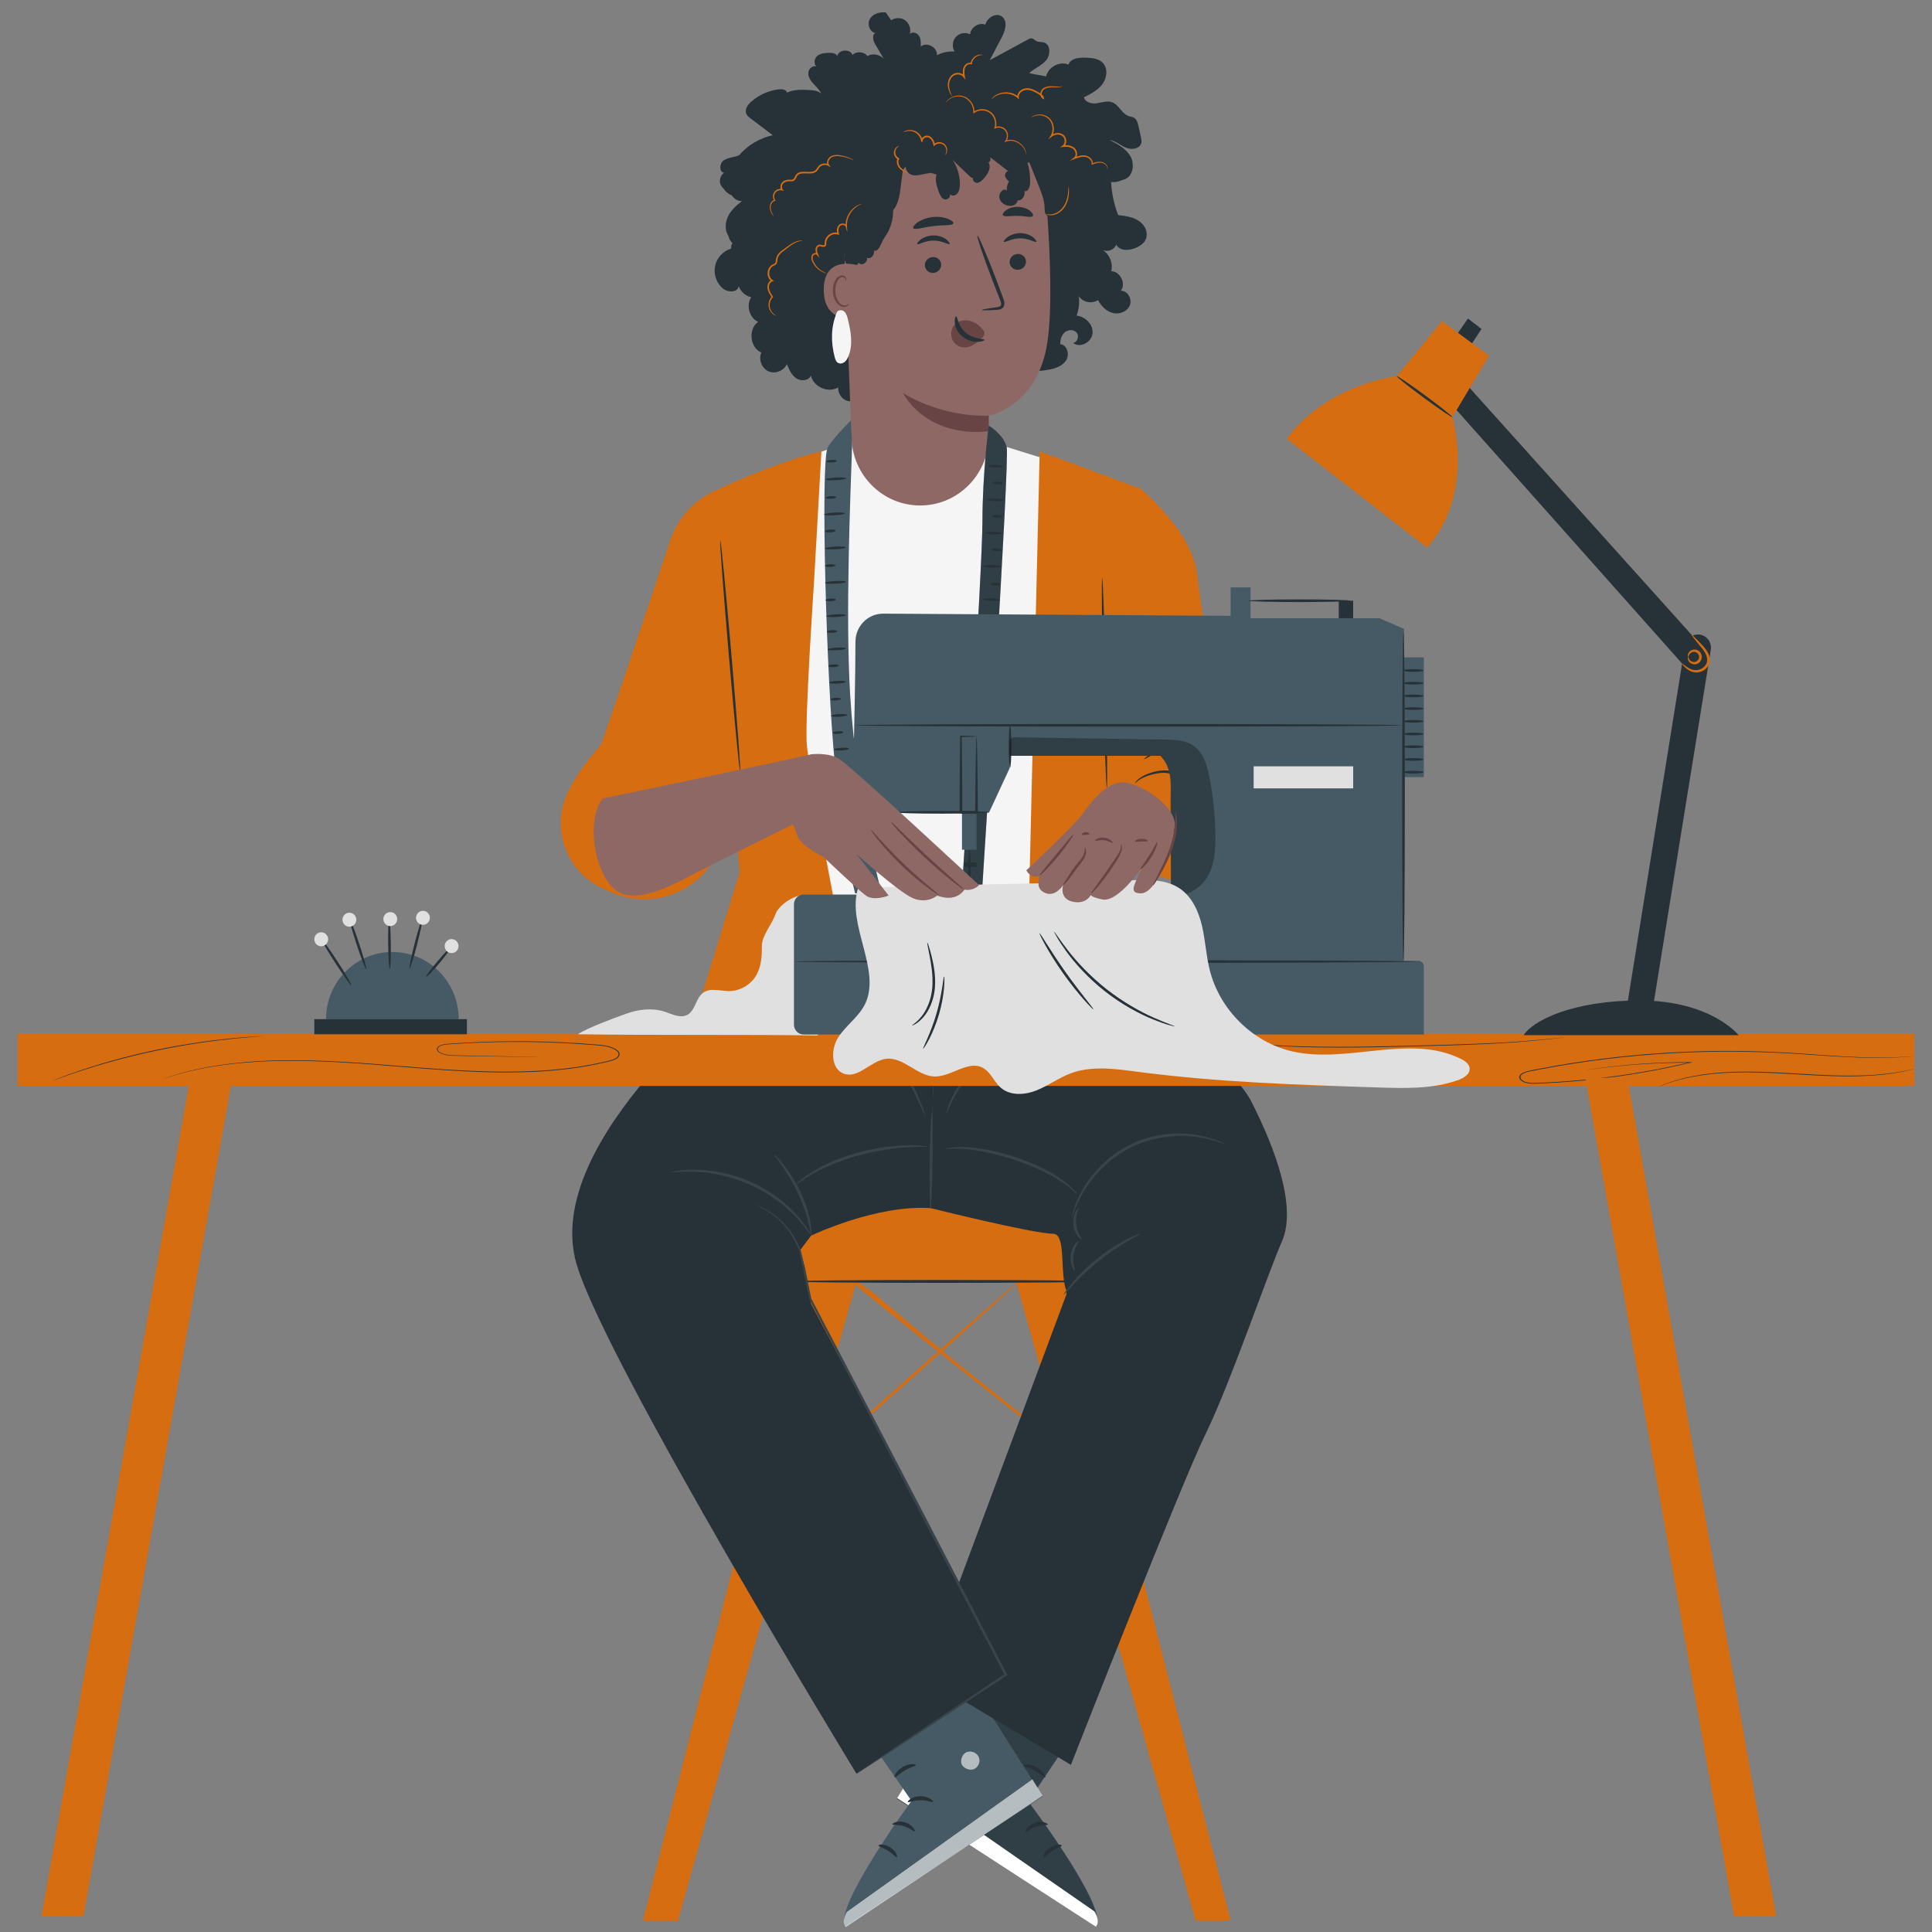 <svg width="79" height="79" viewBox="0 0 79 79" fill="none" xmlns="http://www.w3.org/2000/svg">
<rect x="0" y="0" width="79" height="79" fill="#808080" stroke="none"/>
<path d="M44.989 49.216H31.926V52.398H44.989V49.216Z" fill="#D66D11"/>
<path d="M32.942 52.397L26.292 78.526H27.725L35.018 52.397H32.942Z" fill="#D66D11"/>
<path d="M43.618 52.397L50.319 78.526H48.885L41.543 52.397H43.618Z" fill="#D66D11"/>
<path d="M41.563 52.478C41.585 52.502 39.655 54.257 37.254 56.396C34.851 58.536 32.887 60.251 32.866 60.226C32.845 60.202 34.775 58.448 37.177 56.307C39.578 54.168 41.542 52.453 41.563 52.478Z" fill="#D66D11"/>
<path d="M44.81 60.313C44.79 60.338 42.529 58.579 39.76 56.383C36.99 54.187 34.761 52.386 34.781 52.361C34.997 52.081 36.959 54.014 39.832 56.29C42.6 58.486 44.83 60.287 44.81 60.313Z" fill="#D66D11"/>
<path d="M44.927 52.398C44.927 52.43 42.075 52.456 38.556 52.456C35.037 52.456 32.184 52.43 32.184 52.398C32.184 52.365 35.037 52.339 38.556 52.339C42.075 52.339 44.927 52.365 44.927 52.398Z" fill="#263238"/>
<path d="M39.354 69.213L36.685 73.553L44.844 78.758C45.288 77.938 42.052 73.661 42.052 73.661L43.348 71.734L39.354 69.213Z" fill="#455A64"/>
<g opacity="0.3">
<path d="M39.338 69.213L36.67 73.553L44.829 78.758C45.272 77.938 42.036 73.661 42.036 73.661L43.332 71.734L39.338 69.213Z" fill="black"/>
</g>
<path d="M39.735 71.695C39.55 71.638 39.329 71.748 39.266 71.933C39.202 72.118 39.31 72.347 39.495 72.407C39.679 72.467 39.948 72.343 39.991 72.152C40.034 71.961 39.892 71.7 39.699 71.686" fill="white"/>
<path d="M36.685 73.526L37.096 72.851L44.753 78.159C44.753 78.159 45.015 78.553 44.811 78.784L36.685 73.526Z" fill="white"/>
<path d="M42.201 73.703C42.174 73.742 41.964 73.634 41.687 73.638C41.41 73.636 41.2 73.746 41.174 73.707C41.142 73.675 41.351 73.472 41.686 73.472C42.022 73.469 42.232 73.671 42.201 73.703Z" fill="#263238"/>
<path d="M42.841 74.605C42.826 74.65 42.611 74.609 42.369 74.693C42.125 74.77 41.976 74.933 41.938 74.906C41.896 74.888 42.016 74.634 42.318 74.535C42.619 74.434 42.864 74.567 42.841 74.605Z" fill="#263238"/>
<path d="M42.674 75.953C42.632 75.939 42.702 75.702 42.942 75.546C43.181 75.389 43.423 75.421 43.419 75.466C43.421 75.513 43.226 75.555 43.031 75.686C42.833 75.812 42.716 75.975 42.674 75.953Z" fill="#263238"/>
<path d="M42.735 72.682C42.695 72.708 42.547 72.536 42.312 72.407C42.08 72.275 41.857 72.239 41.858 72.191C41.853 72.147 42.117 72.107 42.392 72.262C42.667 72.415 42.774 72.663 42.735 72.682Z" fill="#263238"/>
<path d="M39.978 69.262L42.637 73.454L34.551 78.775C34.096 77.962 37.272 73.638 37.272 73.638L36.022 71.835L39.978 69.262Z" fill="#455A64"/>
<g opacity="0.6">
<path d="M39.557 71.637C39.742 71.578 39.964 71.684 40.031 71.869C40.097 72.053 39.992 72.283 39.808 72.346C39.625 72.409 39.354 72.288 39.309 72.098C39.263 71.907 39.401 71.644 39.594 71.628" fill="white"/>
</g>
<g opacity="0.6">
<path d="M42.634 73.426L42.214 72.757L34.632 78.175C34.632 78.175 34.376 78.572 34.583 78.801L42.634 73.426Z" fill="white"/>
</g>
<path d="M37.122 73.685C37.149 73.724 37.358 73.612 37.635 73.613C37.911 73.607 38.123 73.714 38.149 73.674C38.18 73.642 37.968 73.442 37.633 73.447C37.298 73.449 37.09 73.654 37.122 73.685Z" fill="#263238"/>
<path d="M36.494 74.596C36.509 74.64 36.724 74.596 36.967 74.677C37.212 74.75 37.363 74.911 37.401 74.883C37.442 74.865 37.319 74.613 37.016 74.518C36.713 74.421 36.47 74.557 36.494 74.596Z" fill="#263238"/>
<path d="M36.673 75.94C36.715 75.925 36.641 75.689 36.4 75.537C36.159 75.383 35.917 75.419 35.922 75.463C35.92 75.511 36.116 75.55 36.313 75.678C36.512 75.801 36.632 75.962 36.673 75.94Z" fill="#263238"/>
<path d="M36.581 72.673C36.621 72.699 36.767 72.524 37 72.393C37.23 72.257 37.453 72.218 37.451 72.17C37.456 72.126 37.191 72.09 36.919 72.249C36.645 72.405 36.542 72.654 36.581 72.673Z" fill="#263238"/>
<path d="M30.509 40.179C30.509 40.179 22.082 46.618 23.577 51.694C24.757 55.705 35.021 72.527 35.021 72.527L41.186 68.444L33.165 53.313C33.165 53.313 33.008 51.957 32.711 51.128L33.165 50.526C33.165 50.526 35.823 49.25 38.055 49.401L38.255 39.6L30.509 40.179Z" fill="#263238"/>
<path d="M38.051 49.4C38.051 49.4 42.205 50.437 43.067 50.45C43.617 50.458 43.316 52.112 43.613 52.79L43.603 52.938L37.777 68.574L43.79 72.166C43.79 72.166 48.334 60.583 49.301 58.624C50.268 56.665 51.826 52.111 52.421 50.755C53.017 49.399 52.199 47.059 51.158 45.025C50.116 42.991 44.889 40.12 44.889 40.12L38.251 39.6L38.051 49.4Z" fill="#263238"/>
<path d="M50.069 46.772C50.06 46.797 49.66 46.597 48.964 46.495C48.275 46.389 47.266 46.428 46.296 46.894C45.326 47.362 44.66 48.131 44.307 48.738C43.945 49.35 43.846 49.79 43.822 49.781C43.815 49.78 43.836 49.67 43.895 49.478C43.954 49.285 44.061 49.012 44.236 48.696C44.577 48.068 45.25 47.269 46.246 46.788C47.243 46.309 48.28 46.284 48.976 46.413C49.328 46.476 49.605 46.563 49.79 46.639C49.974 46.713 50.071 46.767 50.069 46.772Z" fill="#39444A"/>
<path d="M46.618 50.45C46.626 50.467 46.425 50.569 46.112 50.752C45.799 50.934 45.377 51.205 44.944 51.549C44.512 51.895 44.153 52.246 43.904 52.511C43.655 52.776 43.51 52.95 43.495 52.939C43.484 52.93 43.607 52.738 43.843 52.456C44.079 52.173 44.434 51.807 44.873 51.457C45.311 51.108 45.747 50.844 46.073 50.679C46.399 50.513 46.612 50.437 46.618 50.45Z" fill="#39444A"/>
<path d="M33.178 50.519C33.158 50.533 32.961 50.21 32.549 49.772C32.345 49.552 32.078 49.312 31.761 49.076C31.44 48.845 31.067 48.62 30.651 48.433C30.233 48.25 29.816 48.126 29.431 48.042C29.045 47.963 28.69 47.925 28.392 47.915C27.794 47.895 27.425 47.953 27.422 47.929C27.421 47.921 27.512 47.904 27.68 47.879C27.763 47.865 27.866 47.851 27.986 47.846C28.105 47.841 28.242 47.825 28.394 47.832C28.697 47.831 29.058 47.861 29.452 47.935C29.845 48.015 30.272 48.138 30.698 48.325C31.122 48.515 31.501 48.748 31.825 48.988C32.144 49.234 32.41 49.484 32.61 49.715C32.716 49.825 32.795 49.939 32.87 50.034C32.946 50.128 33.003 50.216 33.047 50.289C33.138 50.434 33.185 50.515 33.178 50.519Z" fill="#39444A"/>
<path d="M33.182 50.519C33.163 50.521 33.137 50.315 33.058 49.993C32.98 49.67 32.838 49.234 32.621 48.778C32.188 47.86 31.633 47.242 31.663 47.218C31.673 47.208 31.825 47.35 32.034 47.612C32.243 47.874 32.504 48.261 32.726 48.726C32.947 49.191 33.08 49.643 33.138 49.975C33.198 50.308 33.195 50.518 33.182 50.519Z" fill="#39444A"/>
<path d="M35.017 72.527C35.016 72.526 35.025 72.519 35.043 72.505C35.066 72.489 35.092 72.47 35.125 72.446C35.204 72.392 35.311 72.318 35.448 72.223C35.739 72.026 36.155 71.745 36.682 71.389C37.755 70.672 39.278 69.655 41.101 68.437L41.084 68.503C40.094 66.606 38.928 64.37 37.683 61.984C35.911 58.565 34.297 55.453 33.098 53.139L33.095 53.134L33.094 53.128C32.94 52.39 32.803 51.734 32.683 51.159L32.685 51.164C32.385 50.341 31.862 49.846 31.478 49.592C31.284 49.462 31.122 49.384 31.013 49.33C30.962 49.307 30.921 49.289 30.888 49.274C30.86 49.261 30.846 49.254 30.846 49.252C30.846 49.252 31.096 49.312 31.498 49.561C31.892 49.808 32.434 50.305 32.748 51.14L32.748 51.142L32.749 51.145C32.874 51.718 33.017 52.373 33.178 53.11L33.174 53.099C34.38 55.409 36.003 58.515 37.786 61.929C39.026 64.318 40.188 66.556 41.173 68.456L41.195 68.497L41.156 68.522C39.323 69.726 37.793 70.731 36.714 71.439C36.181 71.785 35.76 72.058 35.465 72.249C35.324 72.338 35.214 72.408 35.133 72.46C35.099 72.481 35.071 72.498 35.047 72.512C35.028 72.523 35.018 72.528 35.017 72.527Z" fill="#39444A"/>
<path d="M37.93 46.886C37.929 46.907 37.608 46.882 37.092 46.914C36.577 46.942 35.867 47.039 35.106 47.246C34.345 47.456 33.685 47.74 33.238 47.999C32.788 48.255 32.543 48.467 32.529 48.45C32.524 48.444 32.582 48.388 32.692 48.291C32.746 48.24 32.818 48.186 32.902 48.125C32.985 48.062 33.083 47.994 33.196 47.927C33.639 47.645 34.305 47.345 35.075 47.133C35.846 46.923 36.567 46.838 37.089 46.831C37.35 46.823 37.561 46.835 37.706 46.85C37.852 46.866 37.931 46.878 37.93 46.886Z" fill="#39444A"/>
<path d="M37.844 45.632C37.837 45.635 37.797 45.559 37.73 45.419C37.653 45.255 37.56 45.057 37.45 44.824C37.212 44.326 36.879 43.631 36.353 42.979C35.828 42.328 35.182 41.898 34.673 41.712C34.163 41.518 33.815 41.527 33.818 41.502C33.818 41.496 33.904 41.489 34.058 41.499C34.213 41.508 34.436 41.545 34.701 41.634C35.231 41.805 35.905 42.237 36.443 42.904C36.98 43.572 37.305 44.282 37.525 44.79C37.635 45.046 37.717 45.255 37.771 45.401C37.825 45.546 37.852 45.629 37.844 45.632Z" fill="#39444A"/>
<path d="M43.066 42.131C43.068 42.154 42.74 42.172 42.234 42.31C41.981 42.376 41.688 42.486 41.375 42.632C41.066 42.785 40.737 42.98 40.42 43.224C40.105 43.472 39.834 43.742 39.608 44.006C39.387 44.274 39.207 44.533 39.078 44.763C38.815 45.222 38.713 45.538 38.692 45.53C38.684 45.527 38.706 45.448 38.753 45.305C38.775 45.233 38.805 45.146 38.85 45.05C38.894 44.953 38.938 44.839 39.006 44.722C39.128 44.483 39.304 44.214 39.525 43.936C39.752 43.663 40.027 43.384 40.349 43.131C40.673 42.882 41.011 42.685 41.33 42.534C41.652 42.39 41.954 42.287 42.214 42.229C42.342 42.193 42.463 42.18 42.567 42.162C42.67 42.143 42.761 42.136 42.835 42.133C42.984 42.124 43.065 42.123 43.066 42.131Z" fill="#39444A"/>
<path d="M44.056 48.829C44.04 48.845 43.821 48.598 43.381 48.31C42.943 48.022 42.291 47.694 41.53 47.444C40.772 47.184 40.056 47.048 39.537 46.991C39.411 46.982 39.293 46.974 39.185 46.966C39.088 46.966 39 46.966 38.919 46.965C38.774 46.978 38.692 46.981 38.69 46.974C38.688 46.965 38.768 46.947 38.915 46.92C38.989 46.912 39.08 46.907 39.185 46.9C39.29 46.899 39.411 46.901 39.543 46.907C40.072 46.944 40.8 47.069 41.566 47.332C42.336 47.585 42.993 47.929 43.426 48.241C43.538 48.315 43.63 48.393 43.71 48.464C43.791 48.531 43.859 48.592 43.908 48.65C44.01 48.76 44.062 48.823 44.056 48.829Z" fill="#39444A"/>
<path d="M44.231 50.686C44.222 50.696 44.151 50.655 44.071 50.55C43.99 50.447 43.91 50.276 43.888 50.073C43.867 49.871 43.911 49.686 43.969 49.568C44.026 49.449 44.087 49.394 44.098 49.402C44.128 49.419 43.96 49.691 44.004 50.061C44.038 50.432 44.257 50.663 44.231 50.686Z" fill="#39444A"/>
<path d="M43.943 51.958C43.931 51.965 43.88 51.908 43.835 51.795C43.79 51.683 43.758 51.512 43.782 51.326C43.805 51.139 43.879 50.982 43.951 50.885C44.023 50.787 44.086 50.745 44.096 50.755C44.122 50.778 43.936 51.001 43.897 51.341C43.85 51.679 43.974 51.943 43.943 51.958Z" fill="#39444A"/>
<path d="M38.1 45.529C38.132 45.53 38.147 46.4 38.132 47.472C38.118 48.545 38.081 49.414 38.048 49.413C38.016 49.413 38.002 48.543 38.016 47.471C38.03 46.398 38.068 45.529 38.1 45.529Z" fill="#39444A"/>
<path d="M34.957 17.979C34.957 17.979 29.391 19.952 29.141 20.225C28.474 20.956 31.716 37.568 31.716 37.422C31.716 37.276 44.709 38.542 44.709 38.542L46.492 21.375C46.576 20.566 46.083 19.81 45.315 19.57L40.405 18.04L34.957 17.979Z" fill="#F5F5F5"/>
<path d="M30.07 9.99C29.79 9.929 29.686 9.494 29.907 9.31C29.702 9.195 29.76 8.867 29.921 8.694C30.082 8.521 30.311 8.416 30.437 8.215C30.175 8.283 29.88 8.067 29.862 7.794C29.689 7.809 29.514 7.694 29.457 7.528C29.4 7.362 29.468 7.161 29.613 7.065C29.394 7.046 29.413 6.679 29.596 6.555C29.779 6.431 30.021 6.441 30.221 6.346C30.579 5.935 31.069 5.645 31.597 5.528C31.297 5.302 30.998 5.076 30.699 4.85C30.628 4.796 30.553 4.739 30.518 4.656C30.439 4.476 30.579 4.276 30.727 4.148C31.04 3.876 31.434 3.702 31.844 3.653C31.975 3.638 32.143 3.658 32.185 3.785C32.464 3.652 32.787 3.666 33.095 3.682C33.268 3.692 33.457 3.708 33.581 3.831C33.515 3.67 33.378 3.552 33.26 3.425C33.143 3.298 33.035 3.137 33.052 2.963C33.069 2.79 33.277 2.639 33.419 2.738C33.26 2.662 33.281 2.402 33.416 2.288C33.552 2.174 33.743 2.165 33.919 2.161C34.042 2.158 34.199 2.179 34.233 2.298C34.288 2.019 34.759 1.981 34.858 2.247C35.024 2.082 35.333 2.106 35.472 2.295C35.741 2.126 36.151 2.28 36.246 2.587C36.087 2.316 35.928 2.046 35.768 1.776C35.678 1.622 35.663 1.335 35.838 1.354C35.586 1.355 35.443 1.007 35.565 0.785C35.688 0.562 35.972 0.478 36.222 0.509C36.294 0.616 36.367 0.722 36.44 0.829C36.608 0.71 36.852 0.712 37.018 0.835C37.184 0.957 37.261 1.191 37.2 1.39C37.301 1.28 37.498 1.34 37.578 1.466C37.658 1.592 37.655 1.753 37.65 1.903C37.894 1.695 38.344 1.937 38.31 2.258C38.531 2.143 38.783 2.09 39.031 2.107C38.919 1.925 38.943 1.669 39.086 1.511C39.229 1.353 39.479 1.307 39.668 1.403C39.691 1.117 40.025 0.904 40.29 1.006C40.368 0.711 40.751 0.492 40.983 0.687C41.224 0.889 41.094 1.279 40.947 1.558C40.787 1.86 40.627 2.162 40.467 2.464C40.988 2.181 41.508 1.899 42.029 1.616C42.078 1.59 42.13 1.562 42.185 1.569C42.261 1.579 42.313 1.648 42.381 1.682C42.475 1.73 42.59 1.706 42.691 1.738C42.967 1.823 42.962 2.249 42.773 2.47C42.584 2.69 42.295 2.796 42.082 2.992C42.313 3.036 42.544 3.08 42.776 3.125C42.863 2.738 43.328 2.491 43.691 2.639C43.786 2.379 44.129 2.346 44.402 2.358C44.646 2.368 44.915 2.389 45.088 2.564C45.31 2.787 45.268 3.18 45.082 3.435C44.895 3.689 44.604 3.838 44.324 3.978C44.37 4.189 44.64 4.253 44.85 4.222C45.061 4.19 45.28 4.107 45.479 4.183C45.75 4.286 45.864 4.64 46.136 4.74C46.218 4.771 46.311 4.775 46.384 4.824C46.488 4.893 46.523 5.028 46.551 5.151C46.585 5.303 46.619 5.455 46.653 5.607C46.669 5.683 46.686 5.761 46.671 5.836C46.621 6.085 46.28 6.138 46.048 6.043C45.817 5.947 45.619 5.762 45.372 5.725C45.698 5.89 46.042 6.071 46.224 6.391C46.406 6.71 46.331 7.206 45.989 7.331C45.642 7.457 45.3 7.153 45.047 6.881C44.795 6.609 44.432 6.319 44.097 6.475" fill="#263238"/>
<path d="M30.57 9.771C30.307 9.572 29.859 9.834 29.898 10.164C29.575 10.256 29.312 10.539 29.241 10.871C29.17 11.204 29.294 11.571 29.55 11.79C29.755 11.966 30.162 11.972 30.206 11.704C30.288 11.928 30.488 12.104 30.719 12.155C30.497 12.483 30.642 13.001 31.001 13.162C30.584 13.452 30.663 14.218 31.131 14.415C31.008 14.692 31.145 15.058 31.419 15.181C31.693 15.305 32.054 15.165 32.175 14.888C32.265 15.105 32.364 15.334 32.556 15.466C32.748 15.598 33.062 15.575 33.159 15.361C33.266 15.827 33.875 16.087 34.278 15.839C34.25 16.096 34.443 16.358 34.695 16.403C34.947 16.448 35.217 16.269 35.277 16.017C35.714 16.051 36.15 16.084 36.586 16.118C36.875 16.141 37.167 16.163 37.456 16.131C37.824 16.09 38.182 15.958 38.492 15.751C38.591 15.684 38.691 15.607 38.809 15.591C38.945 15.572 39.076 15.637 39.203 15.688C39.877 15.956 40.686 15.835 41.254 15.382C41.344 15.311 41.43 15.23 41.538 15.191C41.661 15.146 41.797 15.162 41.928 15.171C42.249 15.193 42.573 15.175 42.89 15.115C43.162 15.064 43.452 14.966 43.598 14.728C43.745 14.491 43.63 14.094 43.354 14.075C43.348 13.893 43.404 13.699 43.543 13.585C43.682 13.47 43.914 13.466 44.028 13.606C44.141 13.747 44.053 14.011 43.874 14.019C44.153 14.251 44.636 14.001 44.675 13.638C44.713 13.275 44.382 12.942 44.023 12.908C44.117 12.655 44.148 12.377 44.111 12.109C44.274 12.361 44.65 12.437 44.896 12.269C45.026 12.514 45.237 12.731 45.504 12.798C45.771 12.865 46.091 12.746 46.198 12.489C46.305 12.232 46.11 11.881 45.835 11.889C46.054 11.595 45.804 11.091 45.441 11.092C45.528 10.742 45.344 10.343 45.024 10.185C45.224 10.337 45.557 10.239 45.645 10.002C45.789 10.283 46.2 10.253 46.482 10.117C46.703 10.011 46.919 9.85 46.885 9.526C46.868 9.374 46.794 9.233 46.685 9.128C46.426 8.881 46.066 8.835 45.724 8.796C45.554 8.365 45.456 7.905 45.434 7.441C45.815 7.487 46.229 7.233 46.309 6.852L44.414 5.659C44.414 5.659 40.027 4.973 39.87 4.973C39.712 4.973 30.545 9.756 30.545 9.756C30.333 9.98 29.918 9.879 29.763 9.611C29.607 9.343 29.669 8.99 29.836 8.729C30.003 8.469 30.258 8.281 30.507 8.099C30.213 8.078 29.9 8.05 29.683 7.834C29.547 7.7 29.484 7.498 29.557 7.321C29.663 7.065 29.955 7.082 30.143 6.937C30.253 6.851 30.315 6.72 30.384 6.598" fill="#263238"/>
<path d="M35.237 6.694L40.104 5.413C41.664 5.235 42.715 7.175 42.825 8.761C42.946 10.524 43.026 12.68 42.828 13.997C42.432 16.645 40.432 16.996 40.432 16.996C40.432 16.992 40.432 17.34 40.432 17.826C40.433 19.29 39.335 20.515 37.897 20.656C36.291 20.814 34.885 19.572 34.821 17.939L34.422 7.644C34.409 7.161 34.763 6.748 35.237 6.694Z" fill="#8E6865"/>
<path d="M41.952 10.688C41.96 10.867 41.816 11.021 41.631 11.033C41.447 11.044 41.291 10.908 41.284 10.729C41.276 10.55 41.42 10.396 41.604 10.384C41.789 10.373 41.945 10.509 41.952 10.688Z" fill="#263238"/>
<path d="M42.37 9.887C42.329 9.931 42.074 9.743 41.713 9.746C41.353 9.744 41.09 9.934 41.051 9.889C41.031 9.87 41.073 9.79 41.188 9.704C41.301 9.619 41.494 9.535 41.718 9.534C41.942 9.534 42.132 9.616 42.241 9.701C42.352 9.787 42.391 9.866 42.37 9.887Z" fill="#263238"/>
<path d="M38.485 10.815C38.492 10.994 38.349 11.148 38.164 11.159C37.98 11.171 37.824 11.035 37.817 10.856C37.809 10.677 37.953 10.522 38.137 10.511C38.322 10.5 38.478 10.636 38.485 10.815Z" fill="#263238"/>
<path d="M38.828 9.979C38.787 10.023 38.532 9.835 38.171 9.839C37.811 9.837 37.548 10.026 37.508 9.982C37.489 9.962 37.531 9.882 37.646 9.797C37.758 9.711 37.951 9.628 38.176 9.627C38.4 9.627 38.59 9.709 38.699 9.794C38.81 9.879 38.848 9.959 38.828 9.979Z" fill="#263238"/>
<path d="M40.153 12.677C40.151 12.656 40.374 12.615 40.737 12.566C40.829 12.555 40.916 12.536 40.931 12.472C40.953 12.405 40.913 12.305 40.868 12.197C40.78 11.972 40.688 11.736 40.591 11.488C40.206 10.48 39.927 9.651 39.967 9.636C40.007 9.62 40.352 10.425 40.737 11.433C40.829 11.682 40.918 11.919 41.002 12.146C41.038 12.251 41.099 12.371 41.053 12.511C41.028 12.581 40.961 12.632 40.902 12.648C40.843 12.667 40.792 12.668 40.746 12.671C40.381 12.694 40.154 12.697 40.153 12.677Z" fill="#263238"/>
<path d="M40.429 16.995C40.429 16.995 38.673 17.122 36.925 16.074C36.925 16.074 37.817 17.902 40.429 17.636V16.995Z" fill="#684544"/>
<path d="M40.199 13.499C40.018 13.243 39.726 13.086 39.45 13.097C39.259 13.105 39.072 13.195 38.97 13.366C38.868 13.537 38.865 13.791 38.987 13.972C39.123 14.176 39.378 14.242 39.585 14.191C39.792 14.139 39.961 13.994 40.121 13.848C40.166 13.808 40.211 13.766 40.236 13.708C40.261 13.65 40.26 13.571 40.219 13.518" fill="#684544"/>
<path d="M39.096 12.936C39.154 12.933 39.158 13.329 39.495 13.608C39.831 13.888 40.247 13.84 40.251 13.896C40.256 13.92 40.158 13.973 39.982 13.979C39.81 13.986 39.557 13.932 39.351 13.761C39.146 13.59 39.056 13.361 39.042 13.198C39.026 13.033 39.069 12.934 39.096 12.936Z" fill="#263238"/>
<path d="M38.982 9.136C38.947 9.236 38.587 9.191 38.165 9.246C37.741 9.292 37.401 9.419 37.344 9.331C37.319 9.288 37.378 9.194 37.515 9.097C37.651 9 37.868 8.908 38.122 8.877C38.376 8.847 38.608 8.887 38.763 8.949C38.919 9.012 38.997 9.089 38.982 9.136Z" fill="#263238"/>
<path d="M42.232 8.831C42.169 8.914 41.92 8.83 41.621 8.828C41.323 8.815 41.071 8.887 41.012 8.801C40.986 8.759 41.025 8.676 41.135 8.597C41.243 8.518 41.425 8.452 41.63 8.457C41.835 8.463 42.014 8.536 42.118 8.621C42.224 8.705 42.259 8.79 42.232 8.831Z" fill="#263238"/>
<path d="M34.56 10.356C34.487 10.53 34.545 10.766 34.684 10.863C34.824 10.961 35.023 10.905 35.112 10.743C35.226 10.899 35.488 10.741 35.452 10.538C35.593 10.618 35.779 10.426 35.733 10.246C35.897 10.311 35.995 10.042 36.082 9.863C36.129 9.765 36.194 9.681 36.25 9.59C36.428 9.305 36.525 8.948 36.522 8.592C36.736 8.346 36.791 7.967 36.834 7.615C36.861 7.396 36.889 7.176 36.916 6.957C36.956 6.906 36.997 6.855 37.037 6.804C37.029 6.963 37.143 7.101 37.271 7.147C37.398 7.192 37.534 7.167 37.665 7.142C37.794 7.117 37.924 7.092 38.054 7.066C38.134 7.09 38.215 7.115 38.296 7.139C38.224 7.343 38.295 7.575 38.365 7.78C38.414 7.922 38.472 8.076 38.589 8.139C38.705 8.202 38.879 8.088 38.845 7.941C38.931 8.04 39.084 8.001 39.161 7.892C39.238 7.782 39.254 7.629 39.25 7.486C39.241 7.138 39.131 6.795 38.942 6.53C39.166 6.745 39.39 6.959 39.615 7.174C39.664 7.221 39.717 7.27 39.779 7.277C39.761 7.392 39.871 7.489 39.969 7.477C40.066 7.466 40.146 7.385 40.22 7.307C40.385 7.133 40.56 6.836 40.415 6.638C40.491 6.623 40.531 6.492 40.48 6.421C40.735 6.619 40.989 6.817 41.244 7.015C41.168 6.97 41.083 7.09 41.099 7.19C41.116 7.291 41.189 7.361 41.258 7.421C41.192 7.525 41.159 7.658 41.168 7.789C41.031 7.663 40.823 7.894 40.866 8.095C40.91 8.296 41.098 8.404 41.27 8.417C41.412 8.429 41.586 8.361 41.613 8.192C41.781 8.229 41.944 7.995 41.885 7.803C42.006 7.886 42.114 7.665 42.121 7.497C42.135 7.19 42.09 6.879 41.991 6.595C41.986 6.638 42.034 6.675 42.064 6.651C42.094 6.628 42.087 6.561 42.052 6.548C42.195 6.905 42.338 7.261 42.481 7.617C42.594 7.9 42.709 8.193 42.714 8.506C42.716 8.634 42.73 8.808 42.835 8.82C42.864 8.823 42.892 8.811 42.918 8.799C43.223 8.649 43.459 8.338 43.613 7.987C43.664 7.87 43.708 7.745 43.72 7.613C43.745 7.339 43.633 7.076 43.615 6.802C43.607 6.681 43.617 6.558 43.593 6.44C43.554 6.251 43.434 6.104 43.318 5.967C42.906 5.481 42.472 4.979 41.919 4.782C41.582 4.661 41.221 4.664 40.882 4.547C40.673 4.475 40.477 4.358 40.274 4.261C39.44 3.862 38.518 3.808 37.622 3.883C37.121 3.925 36.617 4.007 36.15 4.229C35.638 4.472 35.189 4.874 34.766 5.299C34.136 5.934 33.541 6.644 33.138 7.507C32.829 8.169 32.637 8.942 32.745 9.691C32.853 10.439 33.309 11.142 33.928 11.298C34.009 11.204 34.09 11.11 34.172 11.016" fill="#263238"/>
<path d="M35.125 10.864C35.089 10.847 33.671 10.391 33.684 11.867C33.697 13.344 35.158 13.026 35.16 12.984C35.162 12.941 35.125 10.864 35.125 10.864Z" fill="#8E6865"/>
<path d="M34.71 12.429C34.703 12.424 34.684 12.447 34.642 12.467C34.6 12.487 34.528 12.501 34.452 12.473C34.297 12.417 34.166 12.171 34.156 11.905C34.151 11.77 34.178 11.642 34.224 11.536C34.267 11.427 34.336 11.351 34.413 11.336C34.49 11.318 34.545 11.364 34.564 11.406C34.584 11.447 34.575 11.476 34.583 11.479C34.587 11.482 34.614 11.454 34.601 11.393C34.595 11.364 34.578 11.329 34.543 11.301C34.508 11.272 34.456 11.258 34.402 11.264C34.29 11.273 34.19 11.379 34.139 11.496C34.082 11.613 34.049 11.757 34.055 11.908C34.066 12.205 34.219 12.482 34.431 12.542C34.533 12.568 34.619 12.536 34.663 12.501C34.707 12.464 34.715 12.431 34.71 12.429Z" fill="#684544"/>
<path d="M45.284 6.913C45.276 6.917 45.3 6.824 45.2 6.731C45.151 6.687 45.076 6.65 44.983 6.652C44.889 6.651 44.785 6.684 44.671 6.727L44.635 6.74L44.639 6.701C44.655 6.583 44.548 6.458 44.41 6.423C44.268 6.386 44.107 6.437 43.946 6.498L43.742 6.575L43.917 6.443C44.012 6.372 43.994 6.196 43.899 6.105C43.8 6.011 43.642 5.993 43.492 6.008L43.472 6.01L43.343 6.022L43.451 5.948C43.582 5.859 43.551 5.625 43.423 5.55C43.293 5.466 43.115 5.502 43.004 5.591L42.869 5.698L42.959 5.55C43.074 5.361 43.051 5.124 42.958 4.969C42.864 4.809 42.702 4.736 42.571 4.719C42.437 4.701 42.33 4.732 42.263 4.76C42.195 4.789 42.163 4.814 42.16 4.81C42.159 4.809 42.167 4.802 42.182 4.789C42.197 4.776 42.221 4.759 42.255 4.742C42.322 4.707 42.433 4.669 42.575 4.683C42.714 4.695 42.894 4.768 43.001 4.942C43.106 5.11 43.138 5.367 43.011 5.583L42.966 5.543C43.093 5.44 43.293 5.393 43.458 5.495C43.54 5.546 43.59 5.64 43.599 5.737C43.61 5.832 43.577 5.944 43.487 6.004L43.465 5.943L43.486 5.941C43.643 5.928 43.82 5.942 43.944 6.058C44.004 6.118 44.037 6.197 44.043 6.277C44.05 6.356 44.02 6.445 43.955 6.494L43.925 6.439C44.088 6.38 44.261 6.324 44.424 6.368C44.583 6.412 44.707 6.558 44.686 6.708L44.655 6.682C44.77 6.643 44.881 6.61 44.983 6.615C45.085 6.616 45.169 6.662 45.217 6.713C45.268 6.764 45.287 6.821 45.29 6.857C45.293 6.895 45.285 6.913 45.284 6.913Z" fill="#D66D11"/>
<path d="M43.441 3.527C43.443 3.53 43.414 3.546 43.355 3.559C43.296 3.572 43.208 3.575 43.1 3.572C42.993 3.571 42.858 3.563 42.733 3.628C42.671 3.66 42.62 3.714 42.605 3.789C42.586 3.861 42.606 3.95 42.672 3.984L42.627 4.016C42.613 3.931 42.509 3.877 42.415 3.82C42.319 3.764 42.217 3.711 42.107 3.687C41.996 3.66 41.883 3.675 41.795 3.735C41.706 3.791 41.648 3.888 41.66 3.981L41.67 4.062L41.608 4.008C41.48 3.894 41.322 3.838 41.18 3.829C41.037 3.816 40.91 3.844 40.812 3.882C40.615 3.962 40.538 4.074 40.531 4.064C40.529 4.063 40.546 4.036 40.587 3.992C40.628 3.949 40.697 3.893 40.798 3.847C40.898 3.802 41.031 3.767 41.183 3.776C41.334 3.782 41.507 3.837 41.649 3.961L41.598 3.988C41.581 3.865 41.657 3.745 41.759 3.68C41.861 3.609 41.999 3.591 42.121 3.621C42.243 3.648 42.35 3.706 42.447 3.764C42.495 3.793 42.544 3.82 42.59 3.857C42.634 3.892 42.678 3.943 42.687 4.007L42.696 4.07L42.642 4.039C42.543 3.983 42.525 3.861 42.548 3.776C42.568 3.684 42.638 3.614 42.709 3.581C42.855 3.512 42.995 3.528 43.101 3.534C43.209 3.543 43.294 3.545 43.352 3.538C43.41 3.533 43.44 3.523 43.441 3.527Z" fill="#D66D11"/>
<path d="M40.185 2.25C40.184 2.259 40.117 2.239 40.012 2.275C39.961 2.293 39.9 2.325 39.848 2.38C39.795 2.434 39.751 2.513 39.743 2.604L39.74 2.64L39.706 2.628C39.621 2.599 39.511 2.665 39.466 2.765C39.42 2.868 39.433 2.999 39.453 3.132L39.473 3.263L39.393 3.156C39.389 3.15 39.385 3.145 39.381 3.139C39.327 3.072 39.238 3.041 39.155 3.044C39.071 3.046 38.995 3.082 38.94 3.139C38.828 3.252 38.798 3.41 38.808 3.531C38.817 3.656 38.855 3.753 38.881 3.819C38.908 3.885 38.926 3.921 38.922 3.923C38.918 3.926 38.893 3.894 38.858 3.83C38.824 3.767 38.778 3.669 38.761 3.536C38.745 3.405 38.77 3.23 38.897 3.095C39.016 2.957 39.282 2.921 39.432 3.096C39.437 3.104 39.443 3.111 39.448 3.118L39.388 3.142C39.368 3.009 39.35 2.864 39.409 2.737C39.466 2.615 39.602 2.532 39.724 2.575L39.687 2.599C39.7 2.49 39.755 2.404 39.816 2.347C39.877 2.288 39.946 2.258 40.003 2.243C40.061 2.228 40.108 2.23 40.139 2.235C40.17 2.241 40.185 2.248 40.185 2.25Z" fill="#D66D11"/>
<path d="M31.64 8.856C31.638 8.857 31.627 8.843 31.607 8.814C31.587 8.785 31.559 8.741 31.529 8.68C31.502 8.619 31.469 8.538 31.477 8.436C31.482 8.386 31.497 8.332 31.527 8.283C31.557 8.234 31.606 8.188 31.671 8.171L31.658 8.207C31.598 8.119 31.583 7.988 31.645 7.876C31.706 7.766 31.847 7.697 31.986 7.729L31.956 7.776C31.891 7.69 31.902 7.566 31.965 7.48C32.031 7.392 32.141 7.351 32.246 7.347C32.301 7.344 32.352 7.355 32.393 7.347C32.434 7.34 32.462 7.312 32.484 7.267C32.508 7.225 32.525 7.168 32.569 7.123C32.61 7.078 32.668 7.047 32.725 7.036C32.849 7.011 32.965 7.028 33.076 7.028C33.185 7.03 33.293 7.014 33.359 6.944C33.392 6.91 33.416 6.862 33.45 6.817C33.485 6.77 33.532 6.735 33.583 6.713C33.685 6.669 33.802 6.676 33.891 6.73L33.852 6.771C33.786 6.665 33.826 6.54 33.888 6.465C33.954 6.383 34.051 6.352 34.135 6.341C34.307 6.324 34.45 6.364 34.566 6.395C34.681 6.43 34.767 6.47 34.823 6.5C34.88 6.53 34.908 6.55 34.907 6.553C34.903 6.561 34.785 6.488 34.556 6.428C34.443 6.402 34.299 6.369 34.141 6.388C34.064 6.4 33.981 6.431 33.93 6.498C33.877 6.563 33.852 6.666 33.901 6.739L33.971 6.844L33.862 6.78C33.79 6.738 33.691 6.733 33.607 6.77C33.565 6.789 33.528 6.817 33.5 6.856C33.471 6.894 33.448 6.944 33.406 6.989C33.363 7.032 33.307 7.062 33.249 7.077C33.191 7.091 33.133 7.094 33.076 7.094C32.961 7.094 32.846 7.079 32.74 7.102C32.691 7.111 32.649 7.135 32.618 7.168C32.585 7.2 32.569 7.249 32.543 7.298C32.52 7.347 32.469 7.404 32.405 7.411C32.345 7.421 32.295 7.409 32.249 7.412C32.157 7.415 32.066 7.451 32.015 7.517C31.965 7.583 31.958 7.681 32.002 7.74L32.054 7.808L31.972 7.787C31.862 7.759 31.742 7.814 31.692 7.903C31.639 7.993 31.649 8.106 31.697 8.18L31.715 8.208L31.683 8.216C31.577 8.243 31.524 8.353 31.514 8.44C31.503 8.529 31.529 8.609 31.553 8.669C31.605 8.79 31.646 8.853 31.64 8.856Z" fill="#D66D11"/>
<path d="M31.752 12.915C31.751 12.917 31.728 12.913 31.688 12.894C31.648 12.875 31.591 12.839 31.537 12.774C31.484 12.71 31.432 12.613 31.427 12.492C31.42 12.372 31.459 12.23 31.562 12.119L31.559 12.155C31.495 12.063 31.418 11.96 31.388 11.823C31.373 11.755 31.377 11.68 31.403 11.61C31.428 11.541 31.481 11.473 31.559 11.445L31.552 11.503C31.439 11.432 31.381 11.29 31.388 11.155C31.392 11.078 31.414 11.002 31.456 10.938C31.495 10.873 31.566 10.824 31.627 10.8C31.689 10.772 31.718 10.742 31.72 10.678C31.723 10.614 31.737 10.542 31.765 10.482C31.818 10.358 31.923 10.28 32.01 10.216C32.099 10.152 32.18 10.09 32.258 10.037C32.412 9.929 32.555 9.864 32.66 9.845C32.712 9.835 32.754 9.835 32.781 9.835C32.809 9.838 32.823 9.84 32.823 9.842C32.823 9.849 32.765 9.843 32.666 9.871C32.567 9.896 32.433 9.964 32.285 10.075C32.21 10.133 32.129 10.195 32.043 10.261C31.956 10.327 31.865 10.399 31.82 10.507C31.797 10.562 31.786 10.617 31.783 10.683C31.781 10.716 31.775 10.759 31.747 10.793C31.72 10.826 31.685 10.844 31.655 10.859C31.532 10.903 31.461 11.024 31.455 11.158C31.449 11.274 31.498 11.391 31.588 11.448L31.644 11.483L31.581 11.507C31.468 11.549 31.423 11.698 31.448 11.811C31.472 11.929 31.542 12.03 31.605 12.123L31.617 12.142L31.602 12.158C31.508 12.254 31.469 12.381 31.472 12.49C31.473 12.6 31.516 12.691 31.563 12.754C31.659 12.882 31.757 12.907 31.752 12.915Z" fill="#D66D11"/>
<path d="M33.813 11.18C33.813 11.182 33.78 11.179 33.723 11.161C33.666 11.142 33.583 11.106 33.492 11.039C33.401 10.972 33.302 10.87 33.229 10.728C33.195 10.658 33.159 10.57 33.185 10.471C33.197 10.421 33.237 10.377 33.286 10.357C33.332 10.335 33.402 10.335 33.446 10.384L33.397 10.415C33.369 10.342 33.332 10.257 33.352 10.158C33.362 10.11 33.388 10.065 33.431 10.032C33.474 9.998 33.539 9.998 33.581 10.011C33.626 10.021 33.671 10.036 33.695 10.026C33.719 10.019 33.724 9.988 33.721 9.938C33.719 9.835 33.763 9.732 33.833 9.656C33.946 9.533 34.124 9.472 34.28 9.527L34.238 9.566C34.207 9.443 34.209 9.295 34.306 9.198C34.357 9.151 34.423 9.135 34.485 9.141C34.546 9.147 34.611 9.186 34.632 9.25L34.576 9.262C34.566 9.075 34.616 8.906 34.688 8.775C34.758 8.643 34.852 8.548 34.934 8.482C35.018 8.417 35.094 8.381 35.147 8.361C35.2 8.343 35.23 8.337 35.23 8.339C35.235 8.349 35.113 8.375 34.956 8.509C34.879 8.576 34.794 8.67 34.73 8.798C34.664 8.923 34.622 9.084 34.633 9.257L34.649 9.499L34.577 9.269C34.553 9.19 34.415 9.177 34.349 9.243C34.279 9.313 34.272 9.439 34.301 9.549L34.317 9.609L34.259 9.589C34.133 9.544 33.979 9.595 33.881 9.701C33.821 9.767 33.785 9.852 33.787 9.937C33.787 9.96 33.789 9.986 33.781 10.016C33.774 10.047 33.75 10.077 33.718 10.088C33.652 10.106 33.609 10.081 33.567 10.074C33.525 10.063 33.495 10.064 33.467 10.084C33.44 10.104 33.419 10.137 33.412 10.172C33.396 10.243 33.424 10.321 33.451 10.393L33.512 10.555L33.402 10.423C33.358 10.371 33.25 10.418 33.236 10.486C33.215 10.559 33.241 10.639 33.273 10.705C33.337 10.842 33.429 10.942 33.513 11.011C33.685 11.148 33.817 11.17 33.813 11.18Z" fill="#D66D11"/>
<path d="M37.113 7.069C37.11 7.075 37.033 7.054 36.919 6.99C36.862 6.956 36.795 6.91 36.742 6.834C36.691 6.759 36.652 6.655 36.678 6.544C36.683 6.519 36.694 6.496 36.705 6.474L36.718 6.521C36.627 6.473 36.572 6.385 36.556 6.3C36.539 6.214 36.565 6.135 36.599 6.084C36.671 5.977 36.756 5.967 36.755 5.973C36.76 5.983 36.688 6.009 36.637 6.106C36.612 6.154 36.597 6.219 36.614 6.287C36.63 6.355 36.677 6.425 36.748 6.461L36.777 6.476L36.762 6.507C36.754 6.523 36.746 6.54 36.742 6.56C36.722 6.644 36.75 6.734 36.792 6.799C36.835 6.865 36.893 6.913 36.944 6.95C37.047 7.021 37.118 7.059 37.113 7.069Z" fill="#D66D11"/>
<path d="M38.644 6.349C38.633 6.346 38.714 6.265 38.69 6.105C38.677 6.03 38.63 5.938 38.535 5.897C38.443 5.854 38.308 5.862 38.22 5.946L38.179 5.985L38.168 5.929C38.155 5.862 38.132 5.792 38.093 5.732C38.056 5.673 37.995 5.622 37.929 5.613C37.824 5.599 37.706 5.697 37.734 5.786L37.672 5.798C37.657 5.659 37.582 5.54 37.492 5.466C37.401 5.39 37.296 5.361 37.21 5.356C37.033 5.349 36.938 5.417 36.934 5.407C36.932 5.404 36.953 5.385 36.998 5.362C37.044 5.341 37.116 5.316 37.211 5.315C37.304 5.315 37.422 5.341 37.526 5.422C37.629 5.501 37.716 5.632 37.735 5.791L37.673 5.804C37.651 5.733 37.685 5.654 37.739 5.61C37.791 5.564 37.862 5.539 37.937 5.547C38.033 5.561 38.103 5.626 38.148 5.696C38.193 5.767 38.217 5.844 38.229 5.917L38.177 5.9C38.292 5.796 38.45 5.794 38.557 5.848C38.67 5.903 38.72 6.015 38.728 6.1C38.737 6.188 38.713 6.256 38.69 6.296C38.666 6.336 38.645 6.351 38.644 6.349Z" fill="#D66D11"/>
<path d="M42.742 8.744C42.74 8.747 42.761 8.761 42.803 8.776C42.846 8.79 42.91 8.805 42.991 8.801C43.152 8.8 43.376 8.695 43.518 8.489C43.663 8.284 43.699 8.053 43.709 7.896C43.717 7.736 43.702 7.638 43.696 7.638C43.688 7.638 43.689 7.737 43.672 7.892C43.653 8.046 43.612 8.266 43.475 8.458C43.341 8.652 43.139 8.753 42.988 8.764C42.836 8.779 42.744 8.735 42.742 8.744Z" fill="#D66D11"/>
<path d="M38.671 4.197C38.675 4.2 38.698 4.164 38.756 4.111C38.813 4.06 38.908 3.992 39.046 3.959C39.182 3.927 39.366 3.933 39.525 4.045C39.682 4.153 39.81 4.361 39.799 4.595L39.797 4.647L39.838 4.617C39.948 4.536 40.098 4.499 40.244 4.523C40.391 4.544 40.531 4.635 40.61 4.773C40.69 4.908 40.71 5.075 40.667 5.216L40.65 5.271L40.702 5.248C40.848 5.181 41.031 5.239 41.113 5.362C41.196 5.485 41.185 5.654 41.107 5.759L41.061 5.822L41.133 5.793C41.287 5.732 41.45 5.756 41.571 5.813C41.696 5.868 41.784 5.955 41.841 6.034C41.955 6.198 41.942 6.325 41.952 6.321C41.953 6.321 41.955 6.293 41.948 6.238C41.94 6.185 41.918 6.106 41.862 6.02C41.805 5.936 41.716 5.841 41.586 5.781C41.46 5.717 41.286 5.688 41.116 5.752L41.142 5.786C41.232 5.666 41.248 5.478 41.153 5.334C41.058 5.191 40.853 5.124 40.681 5.2L40.717 5.232C40.764 5.075 40.742 4.894 40.655 4.745C40.569 4.594 40.413 4.493 40.253 4.471C40.093 4.446 39.93 4.486 39.81 4.576L39.849 4.598C39.858 4.342 39.717 4.123 39.549 4.01C39.376 3.893 39.18 3.891 39.04 3.929C38.897 3.968 38.801 4.042 38.745 4.099C38.689 4.157 38.671 4.197 38.671 4.197Z" fill="#D66D11"/>
<path d="M34.792 17.19C34.792 17.19 33.948 18.04 33.836 18.322C33.554 19.027 33.782 27.684 34.142 31.287C34.503 34.89 34.967 36.529 34.967 36.529H36.05C36.05 36.529 35.019 32.725 34.761 28.377C34.567 25.099 34.774 20.314 34.843 18.203L34.792 17.19Z" fill="#455A64"/>
<path d="M34.59 22.381C34.591 22.411 34.402 22.447 34.166 22.46C33.931 22.473 33.739 22.459 33.737 22.429C33.736 22.398 33.925 22.363 34.161 22.35C34.396 22.337 34.588 22.351 34.59 22.381Z" fill="#263238"/>
<path d="M34.548 20.991C34.55 21.022 34.361 21.057 34.125 21.07C33.89 21.083 33.698 21.069 33.696 21.039C33.695 21.009 33.884 20.973 34.12 20.96C34.355 20.947 34.547 20.961 34.548 20.991Z" fill="#263238"/>
<path d="M34.608 19.558C34.61 19.589 34.42 19.624 34.185 19.637C33.95 19.65 33.758 19.636 33.756 19.606C33.754 19.576 33.944 19.541 34.179 19.527C34.414 19.514 34.607 19.528 34.608 19.558Z" fill="#263238"/>
<path d="M34.59 23.79C34.591 23.82 34.402 23.855 34.166 23.868C33.931 23.881 33.739 23.867 33.737 23.837C33.736 23.807 33.925 23.772 34.161 23.759C34.396 23.746 34.588 23.759 34.59 23.79Z" fill="#263238"/>
<path d="M34.589 25.153C34.59 25.183 34.413 25.217 34.193 25.23C33.973 25.242 33.793 25.227 33.791 25.197C33.79 25.167 33.967 25.133 34.187 25.12C34.407 25.108 34.587 25.122 34.589 25.153Z" fill="#263238"/>
<path d="M34.587 26.515C34.589 26.545 34.423 26.579 34.217 26.59C34.011 26.602 33.843 26.587 33.842 26.557C33.84 26.526 34.005 26.493 34.211 26.481C34.417 26.469 34.586 26.485 34.587 26.515Z" fill="#263238"/>
<path d="M34.586 27.878C34.588 27.908 34.437 27.941 34.248 27.951C34.06 27.962 33.906 27.946 33.904 27.915C33.902 27.885 34.054 27.852 34.242 27.842C34.431 27.831 34.585 27.847 34.586 27.878Z" fill="#263238"/>
<path d="M34.647 29.236C34.649 29.266 34.501 29.299 34.318 29.309C34.134 29.32 33.984 29.303 33.982 29.273C33.98 29.243 34.128 29.21 34.312 29.2C34.495 29.189 34.646 29.206 34.647 29.236Z" fill="#263238"/>
<path d="M34.719 30.615C34.721 30.645 34.584 30.677 34.412 30.687C34.241 30.696 34.101 30.68 34.099 30.649C34.098 30.619 34.235 30.587 34.407 30.577C34.578 30.568 34.718 30.585 34.719 30.615Z" fill="#263238"/>
<path d="M34.16 23.114C34.162 23.145 34.068 23.174 33.951 23.181C33.834 23.188 33.737 23.168 33.735 23.138C33.734 23.108 33.828 23.078 33.945 23.072C34.062 23.065 34.159 23.084 34.16 23.114Z" fill="#263238"/>
<path d="M34.168 21.699C34.17 21.729 34.076 21.759 33.959 21.765C33.841 21.772 33.745 21.753 33.743 21.722C33.742 21.692 33.835 21.662 33.953 21.656C34.07 21.649 34.166 21.669 34.168 21.699Z" fill="#263238"/>
<path d="M34.188 20.33C34.19 20.36 34.096 20.39 33.979 20.396C33.862 20.403 33.765 20.384 33.763 20.353C33.762 20.323 33.856 20.293 33.973 20.287C34.09 20.28 34.187 20.299 34.188 20.33Z" fill="#263238"/>
<path d="M34.217 18.847C34.218 18.878 34.124 18.907 34.007 18.914C33.89 18.92 33.793 18.901 33.791 18.871C33.79 18.841 33.884 18.811 34.001 18.804C34.118 18.798 34.215 18.817 34.217 18.847Z" fill="#263238"/>
<path d="M34.185 24.517C34.187 24.548 34.093 24.578 33.975 24.584C33.858 24.591 33.762 24.572 33.76 24.541C33.758 24.511 33.852 24.481 33.969 24.474C34.087 24.468 34.183 24.487 34.185 24.517Z" fill="#263238"/>
<path d="M34.235 25.81C34.237 25.84 34.143 25.87 34.026 25.877C33.908 25.883 33.812 25.864 33.81 25.834C33.809 25.803 33.903 25.774 34.02 25.767C34.137 25.761 34.234 25.78 34.235 25.81Z" fill="#263238"/>
<path d="M34.295 27.212C34.296 27.243 34.202 27.273 34.085 27.279C33.968 27.286 33.871 27.266 33.87 27.236C33.868 27.206 33.962 27.176 34.079 27.169C34.196 27.163 34.293 27.182 34.295 27.212Z" fill="#263238"/>
<path d="M34.388 28.576C34.39 28.607 34.296 28.636 34.178 28.643C34.061 28.649 33.965 28.63 33.963 28.6C33.961 28.57 34.055 28.54 34.172 28.533C34.29 28.527 34.386 28.546 34.388 28.576Z" fill="#263238"/>
<path d="M34.481 29.941C34.482 29.971 34.389 30.001 34.271 30.008C34.154 30.014 34.057 29.995 34.056 29.965C34.054 29.934 34.148 29.905 34.265 29.898C34.383 29.892 34.479 29.911 34.481 29.941Z" fill="#263238"/>
<path d="M40.429 17.403C40.429 17.403 40.172 19.383 40.172 21.315C40.172 23.247 39.347 36.148 39.347 36.148L40.172 36.197C40.172 36.197 41.298 18.799 41.163 18.277C41.028 17.754 40.429 17.403 40.429 17.403Z" fill="#455A64"/>
<g opacity="0.3">
<path d="M40.429 17.403C40.429 17.403 40.172 19.383 40.172 21.315C40.172 23.247 39.347 36.148 39.347 36.148L40.172 36.197C40.172 36.197 41.298 18.799 41.163 18.277C41.028 17.754 40.429 17.403 40.429 17.403Z" fill="black"/>
</g>
<path d="M40.038 27.272C40.039 27.241 40.192 27.221 40.38 27.226C40.568 27.231 40.719 27.259 40.718 27.289C40.718 27.32 40.565 27.34 40.377 27.335C40.189 27.33 40.038 27.302 40.038 27.272Z" fill="#263238"/>
<path d="M39.937 28.658C39.938 28.628 40.097 28.607 40.292 28.613C40.488 28.617 40.645 28.646 40.644 28.677C40.644 28.707 40.485 28.727 40.289 28.722C40.094 28.717 39.936 28.689 39.937 28.658Z" fill="#263238"/>
<path d="M40.007 30.079C40.008 30.048 40.136 30.027 40.293 30.031C40.45 30.035 40.577 30.063 40.576 30.093C40.575 30.124 40.447 30.145 40.29 30.141C40.133 30.137 40.007 30.109 40.007 30.079Z" fill="#263238"/>
<path d="M40.152 25.867C40.153 25.837 40.306 25.816 40.493 25.821C40.681 25.826 40.832 25.855 40.831 25.885C40.831 25.915 40.678 25.936 40.49 25.931C40.303 25.926 40.152 25.898 40.152 25.867Z" fill="#263238"/>
<path d="M40.195 24.508C40.196 24.478 40.35 24.457 40.541 24.462C40.731 24.467 40.885 24.495 40.884 24.526C40.883 24.556 40.729 24.577 40.538 24.572C40.348 24.567 40.194 24.538 40.195 24.508Z" fill="#263238"/>
<path d="M40.195 23.148C40.196 23.118 40.363 23.098 40.569 23.103C40.775 23.108 40.942 23.137 40.941 23.168C40.94 23.198 40.773 23.218 40.566 23.213C40.36 23.207 40.194 23.178 40.195 23.148Z" fill="#263238"/>
<path d="M40.299 21.789C40.3 21.759 40.454 21.738 40.642 21.743C40.831 21.748 40.983 21.777 40.982 21.807C40.981 21.837 40.828 21.858 40.639 21.853C40.451 21.848 40.298 21.819 40.299 21.789Z" fill="#263238"/>
<path d="M40.351 20.43C40.352 20.4 40.501 20.379 40.685 20.384C40.869 20.389 41.017 20.417 41.017 20.448C41.016 20.478 40.866 20.498 40.682 20.494C40.499 20.489 40.35 20.461 40.351 20.43Z" fill="#263238"/>
<path d="M40.39 19.05C40.391 19.019 40.53 18.998 40.702 19.003C40.873 19.007 41.012 19.036 41.011 19.066C41.01 19.096 40.87 19.117 40.699 19.113C40.528 19.108 40.389 19.08 40.39 19.05Z" fill="#263238"/>
<path d="M40.346 26.571C40.347 26.541 40.443 26.519 40.56 26.522C40.678 26.525 40.773 26.552 40.772 26.583C40.771 26.613 40.675 26.635 40.557 26.632C40.44 26.629 40.345 26.602 40.346 26.571Z" fill="#263238"/>
<path d="M40.226 27.982C40.227 27.951 40.323 27.929 40.44 27.933C40.558 27.936 40.652 27.963 40.651 27.993C40.651 28.023 40.555 28.046 40.437 28.042C40.32 28.039 40.225 28.012 40.226 27.982Z" fill="#263238"/>
<path d="M40.152 29.35C40.153 29.32 40.249 29.297 40.367 29.301C40.484 29.303 40.579 29.331 40.578 29.361C40.577 29.391 40.481 29.413 40.364 29.41C40.246 29.407 40.152 29.38 40.152 29.35Z" fill="#263238"/>
<path d="M40.078 30.826C40.078 30.795 40.174 30.773 40.292 30.776C40.409 30.78 40.504 30.807 40.503 30.837C40.502 30.867 40.406 30.889 40.289 30.886C40.171 30.883 40.077 30.856 40.078 30.826Z" fill="#263238"/>
<path d="M40.437 25.171C40.438 25.141 40.534 25.119 40.651 25.122C40.768 25.125 40.863 25.152 40.862 25.182C40.861 25.213 40.766 25.235 40.648 25.232C40.531 25.228 40.436 25.201 40.437 25.171Z" fill="#263238"/>
<path d="M40.487 23.878C40.488 23.848 40.584 23.826 40.701 23.829C40.818 23.832 40.913 23.859 40.912 23.89C40.911 23.92 40.816 23.942 40.698 23.939C40.581 23.936 40.486 23.909 40.487 23.878Z" fill="#263238"/>
<path d="M40.542 22.475C40.542 22.445 40.638 22.423 40.756 22.426C40.873 22.429 40.968 22.456 40.967 22.486C40.966 22.517 40.87 22.539 40.753 22.536C40.635 22.533 40.541 22.506 40.542 22.475Z" fill="#263238"/>
<path d="M40.559 21.108C40.559 21.077 40.655 21.055 40.773 21.058C40.89 21.061 40.985 21.088 40.984 21.119C40.983 21.149 40.887 21.171 40.77 21.168C40.653 21.165 40.558 21.138 40.559 21.108Z" fill="#263238"/>
<path d="M40.574 19.741C40.575 19.71 40.671 19.688 40.788 19.691C40.906 19.694 41.001 19.721 41 19.752C40.999 19.782 40.903 19.804 40.786 19.801C40.668 19.798 40.574 19.771 40.574 19.741Z" fill="#263238"/>
<path d="M42.513 18.456L42.093 36.138L45.498 36.198L46.637 19.983L42.513 18.456Z" fill="#D66D11"/>
<path d="M46.637 19.982C46.637 19.982 48.747 21.746 48.941 23.43C49.134 25.113 50.371 32.867 50.371 32.867C50.371 32.867 51.26 34.002 50.912 35.216C50.564 36.43 49.753 36.53 49.753 36.53L45.07 35.129V24.643L46.637 19.982Z" fill="#D66D11"/>
<path d="M45.068 23.642C45.098 23.641 45.164 25.559 45.217 27.926C45.269 30.294 45.287 32.213 45.257 32.214C45.227 32.215 45.16 30.297 45.108 27.929C45.056 25.562 45.038 23.642 45.068 23.642Z" fill="#263238"/>
<path d="M50.576 33.16C50.566 33.173 50.349 33.022 49.99 32.789C49.632 32.556 49.13 32.242 48.558 31.933C48.274 31.78 47.989 31.654 47.721 31.608C47.455 31.58 47.201 31.639 47.002 31.698C46.801 31.761 46.65 31.842 46.555 31.91C46.46 31.979 46.419 32.031 46.411 32.025C46.406 32.023 46.437 31.959 46.529 31.876C46.62 31.795 46.773 31.699 46.978 31.625C47.183 31.554 47.436 31.484 47.734 31.508C48.026 31.552 48.319 31.68 48.609 31.836C49.186 32.148 49.684 32.474 50.033 32.724C50.382 32.976 50.584 33.149 50.576 33.16Z" fill="#263238"/>
<path d="M49.274 30.805C49.266 30.822 49.131 30.762 48.904 30.705C48.678 30.646 48.355 30.602 48.001 30.635C47.646 30.67 47.338 30.774 47.126 30.874C46.913 30.974 46.792 31.058 46.781 31.043C46.773 31.034 46.88 30.926 47.091 30.805C47.3 30.684 47.62 30.562 47.99 30.526C48.361 30.491 48.697 30.55 48.925 30.63C49.155 30.709 49.28 30.795 49.274 30.805Z" fill="#263238"/>
<path d="M32.983 30.325C32.931 29.044 33.28 23.892 33.28 23.892L33.589 18.456C31.556 18.936 29.05 20.156 29.05 20.156L30.244 35.671L28.253 42.118L35.153 42.197C35.153 42.197 33.034 31.606 32.983 30.325Z" fill="#D66D11"/>
<path d="M29.192 20.087C29.192 20.087 27.924 20.583 27.412 22.082C27.23 22.615 24.705 30.172 24.577 30.431C24.508 30.571 23.709 31.344 23.19 32.459C22.513 33.914 23.181 35.651 24.625 36.319L24.943 36.466C25.937 36.925 27.088 36.87 28.034 36.316C28.743 35.902 29.264 35.224 29.487 34.427L30.531 30.689L29.192 20.087Z" fill="#D66D11"/>
<path d="M29.452 22.104C29.482 22.101 29.689 24.216 29.913 26.828C30.138 29.441 30.297 31.56 30.267 31.562C30.237 31.565 30.03 29.45 29.806 26.837C29.581 24.226 29.422 22.106 29.452 22.104Z" fill="#263238"/>
<path d="M78.28 42.266H0.719V44.404H78.28V42.266Z" fill="#D66D11"/>
<path d="M78.29 43.701C78.29 43.701 78.155 43.743 77.898 43.799C77.641 43.855 77.259 43.92 76.778 43.962C76.298 44.004 75.719 44.021 75.078 44.005C74.437 43.991 73.736 43.944 73.001 43.903C72.266 43.861 71.562 43.835 70.924 43.855C70.286 43.873 69.716 43.936 69.252 44.022C68.787 44.108 68.43 44.215 68.194 44.299C68.077 44.342 67.986 44.376 67.927 44.402C67.867 44.426 67.833 44.438 67.833 44.438C67.833 44.438 67.951 44.377 68.185 44.289C68.42 44.201 68.777 44.091 69.242 44.001C69.708 43.912 70.281 43.847 70.922 43.827C71.563 43.806 72.269 43.831 73.005 43.872C73.741 43.913 74.441 43.961 75.079 43.977C75.718 43.994 76.295 43.98 76.774 43.941C77.253 43.901 77.634 43.841 77.892 43.788C78.021 43.762 78.12 43.74 78.187 43.723C78.254 43.707 78.29 43.701 78.29 43.701Z" fill="#263238"/>
<path d="M64.782 43.763C64.782 43.763 65.187 43.692 65.934 43.607C66.68 43.523 67.773 43.43 69.13 43.43H69.225L69.136 43.452C67.957 43.735 66.52 44.005 64.891 44.168C64.484 44.208 64.065 44.243 63.637 44.27C63.423 44.283 63.206 44.295 62.987 44.304C62.773 44.312 62.533 44.335 62.325 44.255C62.226 44.216 62.145 44.151 62.126 44.073C62.106 43.993 62.176 43.914 62.27 43.87C62.463 43.778 62.697 43.755 62.914 43.708C63.355 43.621 63.807 43.543 64.266 43.47C66.162 43.171 68.016 43.022 69.706 42.984C71.396 42.944 72.919 43.021 74.187 43.118C75.456 43.213 76.489 43.26 77.203 43.24C77.559 43.234 77.836 43.216 78.022 43.202C78.209 43.187 78.307 43.179 78.307 43.179C78.307 43.179 78.209 43.191 78.023 43.208C77.837 43.224 77.56 43.244 77.203 43.252C76.488 43.276 75.453 43.232 74.183 43.14C72.915 43.045 71.395 42.971 69.707 43.012C68.021 43.051 66.17 43.201 64.277 43.5C63.818 43.572 63.367 43.65 62.927 43.737C62.71 43.783 62.475 43.808 62.298 43.893C62.212 43.934 62.155 44.001 62.172 44.068C62.187 44.135 62.26 44.194 62.349 44.23C62.536 44.302 62.769 44.283 62.984 44.275C63.203 44.266 63.419 44.254 63.633 44.241C64.06 44.214 64.478 44.18 64.884 44.14C66.51 43.978 67.945 43.711 69.124 43.43L69.13 43.452C67.775 43.449 66.684 43.539 65.937 43.618C65.563 43.658 65.275 43.697 65.08 43.722C64.885 43.75 64.782 43.763 64.782 43.763Z" fill="#263238"/>
<path d="M48.513 42.306C48.513 42.306 48.567 42.314 48.668 42.332C48.778 42.352 48.925 42.378 49.109 42.411C49.495 42.471 50.053 42.562 50.753 42.63C51.451 42.7 52.288 42.758 53.22 42.785C54.152 42.812 55.177 42.81 56.253 42.791C58.405 42.745 60.355 42.702 61.76 42.611C62.463 42.566 63.029 42.514 63.42 42.474C63.608 42.454 63.757 42.437 63.87 42.425C63.972 42.414 64.027 42.409 64.027 42.409C64.027 42.409 63.169 42.538 61.763 42.632C60.356 42.729 58.407 42.775 56.254 42.821C55.178 42.841 54.151 42.841 53.218 42.813C52.286 42.784 51.448 42.724 50.749 42.651C50.049 42.58 49.491 42.486 49.106 42.422C48.922 42.387 48.776 42.359 48.666 42.337C48.565 42.318 48.513 42.306 48.513 42.306Z" fill="#263238"/>
<path d="M45.155 43.761C45.155 43.761 45.105 43.753 45.01 43.737C44.906 43.718 44.768 43.693 44.596 43.662C44.416 43.628 44.196 43.589 43.938 43.552C43.68 43.514 43.389 43.464 43.062 43.427C42.736 43.386 42.379 43.341 41.992 43.308C41.607 43.267 41.193 43.243 40.758 43.214C39.886 43.168 38.924 43.148 37.916 43.177C36.908 43.211 35.952 43.291 35.088 43.39C34.657 43.446 34.247 43.496 33.868 43.561C33.487 43.618 33.136 43.684 32.816 43.746C32.494 43.803 32.209 43.871 31.957 43.925C31.704 43.978 31.489 44.031 31.314 44.075C31.146 44.117 31.012 44.15 30.91 44.175C30.817 44.198 30.768 44.208 30.768 44.208C30.768 44.208 30.816 44.194 30.907 44.17C31.009 44.143 31.142 44.108 31.309 44.064C31.483 44.018 31.698 43.963 31.95 43.909C32.202 43.853 32.487 43.783 32.809 43.725C33.129 43.662 33.48 43.594 33.861 43.536C34.24 43.47 34.651 43.419 35.082 43.362C35.947 43.261 36.905 43.181 37.915 43.147C38.925 43.118 39.888 43.139 40.761 43.186C41.197 43.216 41.612 43.24 41.997 43.283C42.384 43.317 42.741 43.363 43.067 43.406C43.395 43.444 43.686 43.496 43.944 43.536C44.201 43.574 44.421 43.615 44.6 43.651C44.771 43.684 44.908 43.711 45.012 43.731C45.106 43.749 45.155 43.761 45.155 43.761Z" fill="#D66D11"/>
<path d="M52.872 43.956C52.872 43.957 52.856 43.961 52.824 43.966C52.782 43.973 52.736 43.98 52.687 43.988C52.567 44.007 52.392 44.029 52.176 44.052C51.743 44.099 51.139 44.138 50.471 44.128C49.802 44.117 49.2 44.06 48.771 44C48.556 43.97 48.382 43.942 48.264 43.92C48.215 43.91 48.17 43.902 48.127 43.894C48.096 43.888 48.08 43.884 48.081 43.883C48.081 43.882 48.098 43.883 48.13 43.888C48.172 43.894 48.218 43.901 48.267 43.908C48.387 43.927 48.56 43.952 48.776 43.978C49.206 44.033 49.805 44.087 50.471 44.097C51.137 44.107 51.739 44.072 52.172 44.031C52.389 44.01 52.563 43.991 52.684 43.976C52.734 43.97 52.78 43.965 52.823 43.959C52.854 43.956 52.871 43.955 52.872 43.956Z" fill="#D66D11"/>
<path d="M48.444 42.779C48.444 42.779 48.374 42.801 48.238 42.839C48.104 42.882 47.898 42.926 47.63 42.974C47.359 43.014 47.025 43.058 46.632 43.063C46.24 43.073 45.793 43.059 45.303 43.016C44.813 42.974 44.281 42.905 43.711 42.828C43.14 42.753 42.532 42.663 41.885 42.616C40.591 42.506 39.152 42.541 37.662 42.683C36.171 42.823 34.768 43.045 33.491 43.238C32.215 43.434 31.063 43.602 30.086 43.705C29.843 43.735 29.61 43.756 29.389 43.775C29.169 43.794 28.961 43.815 28.766 43.829C28.376 43.851 28.04 43.875 27.765 43.884C27.495 43.889 27.283 43.894 27.13 43.897C26.985 43.899 26.909 43.899 26.909 43.899C26.909 43.899 26.985 43.895 27.13 43.891C27.282 43.886 27.494 43.88 27.764 43.872C28.039 43.862 28.374 43.835 28.764 43.812C28.959 43.798 29.166 43.776 29.386 43.756C29.607 43.737 29.839 43.715 30.082 43.684C31.057 43.578 32.208 43.407 33.484 43.211C34.76 43.016 36.163 42.794 37.657 42.653C39.149 42.51 40.592 42.477 41.889 42.588C42.539 42.636 43.147 42.727 43.717 42.804C44.287 42.882 44.818 42.952 45.307 42.995C45.796 43.039 46.241 43.054 46.632 43.047C47.023 43.043 47.357 43.001 47.627 42.963C47.895 42.917 48.101 42.874 48.235 42.834C48.372 42.797 48.444 42.779 48.444 42.779Z" fill="#D66D11"/>
<path d="M22.091 43.224C22.091 43.224 21.981 43.225 21.773 43.222C21.558 43.219 21.251 43.214 20.859 43.208C20.46 43.202 19.975 43.194 19.413 43.185C19.131 43.181 18.83 43.175 18.511 43.17C18.349 43.166 18.182 43.14 18.034 43.077C17.964 43.044 17.889 42.999 17.873 42.933C17.855 42.868 17.896 42.8 17.971 42.76C18.124 42.68 18.32 42.684 18.501 42.669C18.686 42.657 18.875 42.645 19.068 42.633C19.455 42.613 19.857 42.597 20.274 42.587C21.109 42.569 22.002 42.574 22.939 42.618C23.407 42.639 23.886 42.67 24.374 42.711C24.616 42.726 24.875 42.757 25.091 42.856C25.197 42.903 25.302 42.971 25.328 43.067C25.354 43.162 25.281 43.259 25.172 43.312C25.064 43.367 24.939 43.398 24.817 43.424C24.694 43.452 24.571 43.48 24.447 43.507C24.198 43.559 23.944 43.605 23.686 43.645C23.17 43.726 22.639 43.776 22.099 43.813C21.017 43.874 19.956 43.856 18.938 43.802C17.918 43.749 16.94 43.666 16.008 43.59C14.147 43.43 12.457 43.339 11.04 43.391C9.622 43.438 8.494 43.624 7.746 43.805C7.373 43.899 7.087 43.979 6.9 44.044C6.71 44.105 6.609 44.136 6.609 44.136C6.609 44.136 6.707 44.102 6.896 44.038C7.082 43.971 7.368 43.89 7.74 43.794C8.488 43.608 9.618 43.419 11.038 43.369C12.458 43.315 14.151 43.404 16.013 43.562C16.945 43.638 17.923 43.72 18.941 43.772C19.958 43.826 21.017 43.843 22.095 43.782C22.633 43.746 23.163 43.696 23.677 43.616C23.933 43.575 24.187 43.53 24.435 43.478C24.558 43.451 24.681 43.423 24.803 43.396C24.926 43.369 25.047 43.339 25.147 43.288C25.247 43.24 25.308 43.154 25.287 43.072C25.265 42.99 25.17 42.926 25.068 42.881C24.86 42.785 24.614 42.755 24.37 42.74C23.883 42.699 23.404 42.668 22.936 42.646C22.001 42.601 21.109 42.595 20.276 42.612C19.859 42.621 19.457 42.637 19.071 42.657C18.878 42.669 18.689 42.68 18.505 42.691C18.323 42.706 18.129 42.704 17.99 42.777C17.923 42.812 17.888 42.874 17.902 42.929C17.916 42.986 17.983 43.029 18.05 43.06C18.19 43.12 18.355 43.147 18.512 43.151C18.831 43.157 19.132 43.163 19.414 43.168C19.976 43.179 20.461 43.189 20.86 43.197C21.251 43.205 21.558 43.211 21.773 43.216C21.982 43.22 22.091 43.224 22.091 43.224Z" fill="#263238"/>
<path d="M10.752 42.364C10.752 42.364 10.72 42.368 10.661 42.373C10.588 42.379 10.501 42.386 10.398 42.395C10.17 42.411 9.84 42.441 9.434 42.484C8.623 42.569 7.509 42.724 6.311 42.978C5.112 43.234 4.063 43.538 3.32 43.783C2.949 43.905 2.652 44.009 2.449 44.084C2.356 44.117 2.279 44.145 2.214 44.169C2.16 44.188 2.13 44.196 2.13 44.196C2.13 44.196 2.157 44.184 2.21 44.163C2.274 44.139 2.35 44.109 2.441 44.073C2.641 43.995 2.937 43.888 3.307 43.764C4.047 43.513 5.097 43.205 6.298 42.949C7.499 42.695 8.616 42.542 9.43 42.462C9.836 42.422 10.167 42.396 10.396 42.383C10.5 42.377 10.587 42.372 10.66 42.368C10.72 42.364 10.752 42.364 10.752 42.364Z" fill="#263238"/>
<path d="M13.332 41.674C13.332 40.157 14.546 38.927 16.044 38.927C17.542 38.927 18.756 40.157 18.756 41.674" fill="#455A64"/>
<path d="M19.093 41.674H12.852V42.292H19.093V41.674Z" fill="#263238"/>
<path d="M14.37 40.291C14.345 40.307 14.053 39.901 13.717 39.384C13.38 38.867 13.128 38.434 13.153 38.417C13.178 38.401 13.471 38.806 13.807 39.324C14.143 39.841 14.395 40.274 14.37 40.291Z" fill="#263238"/>
<path d="M14.975 39.633C14.946 39.643 14.774 39.199 14.59 38.642C14.406 38.086 14.28 37.627 14.309 37.617C14.337 37.607 14.509 38.051 14.693 38.608C14.877 39.164 15.003 39.623 14.975 39.633Z" fill="#263238"/>
<path d="M15.939 39.619C15.909 39.619 15.879 39.165 15.872 38.603C15.865 38.042 15.883 37.587 15.914 37.587C15.943 37.586 15.973 38.041 15.98 38.602C15.987 39.163 15.969 39.618 15.939 39.619Z" fill="#263238"/>
<path d="M17.259 37.608C17.288 37.616 17.197 38.068 17.056 38.618C16.914 39.169 16.776 39.608 16.747 39.601C16.719 39.593 16.81 39.141 16.951 38.591C17.092 38.041 17.23 37.601 17.259 37.608Z" fill="#263238"/>
<path d="M18.419 38.756C18.442 38.775 18.241 39.059 17.966 39.386C17.692 39.713 17.444 39.965 17.415 39.929C17.409 39.925 17.456 39.853 17.541 39.742C17.626 39.63 17.746 39.479 17.884 39.315C18.158 38.988 18.396 38.736 18.419 38.756Z" fill="#263238"/>
<path d="M13.417 38.407C13.417 38.565 13.29 38.693 13.134 38.693C12.978 38.693 12.852 38.565 12.852 38.407C12.852 38.249 12.978 38.121 13.134 38.121C13.29 38.121 13.417 38.249 13.417 38.407Z" fill="#E0E0E0"/>
<path d="M14.569 37.607C14.569 37.765 14.443 37.894 14.287 37.894C14.131 37.894 14.004 37.765 14.004 37.607C14.004 37.449 14.13 37.321 14.287 37.321C14.443 37.321 14.569 37.449 14.569 37.607Z" fill="#E0E0E0"/>
<path d="M16.241 37.582C16.241 37.74 16.115 37.868 15.959 37.868C15.802 37.868 15.676 37.74 15.676 37.582C15.676 37.424 15.802 37.296 15.959 37.296C16.114 37.296 16.241 37.424 16.241 37.582Z" fill="#E0E0E0"/>
<path d="M17.577 37.53C17.577 37.688 17.451 37.816 17.294 37.816C17.139 37.816 17.012 37.688 17.012 37.53C17.012 37.372 17.138 37.244 17.294 37.244C17.451 37.244 17.577 37.372 17.577 37.53Z" fill="#E0E0E0"/>
<path d="M18.749 38.686C18.749 38.844 18.622 38.973 18.466 38.973C18.31 38.973 18.183 38.845 18.183 38.686C18.183 38.528 18.31 38.4 18.466 38.4C18.622 38.4 18.749 38.528 18.749 38.686Z" fill="#E0E0E0"/>
<path d="M1.691 78.365H3.411L9.498 44.069H7.778L1.691 78.365Z" fill="#D66D11"/>
<path d="M72.627 78.365H70.907L64.82 44.069H66.54L72.627 78.365Z" fill="#D66D11"/>
<path d="M68.899 26.406C68.935 26.159 69.134 25.969 69.38 25.946C69.725 25.915 70.008 26.22 69.956 26.567L67.613 41.051H66.543L68.899 26.406Z" fill="#263238"/>
<path d="M69.731 26.583L60.072 15.836L60.002 15.954L59.534 16.739L68.939 27.31C69.171 27.571 69.584 27.542 69.778 27.252C69.917 27.044 69.897 26.768 69.731 26.583Z" fill="#263238"/>
<path d="M69.026 26.863C69.019 26.863 69.009 26.84 69.013 26.795C69.017 26.751 69.039 26.684 69.102 26.628C69.163 26.573 69.272 26.537 69.382 26.575C69.49 26.609 69.587 26.725 69.585 26.863C69.587 27 69.49 27.117 69.382 27.151C69.272 27.188 69.163 27.152 69.102 27.097C69.039 27.041 69.017 26.974 69.013 26.93C69.01 26.886 69.019 26.862 69.026 26.863C69.043 26.859 69.043 26.963 69.149 27.035C69.199 27.069 69.276 27.085 69.347 27.055C69.418 27.028 69.478 26.951 69.477 26.863C69.477 26.774 69.418 26.697 69.347 26.67C69.276 26.64 69.199 26.656 69.149 26.69C69.043 26.762 69.043 26.866 69.026 26.863Z" fill="#D66D11"/>
<path d="M69.171 25.959C69.182 25.949 69.293 26.053 69.462 26.229C69.545 26.318 69.65 26.418 69.752 26.552C69.85 26.684 69.945 26.873 69.904 27.086C69.857 27.301 69.675 27.433 69.511 27.477C69.34 27.527 69.174 27.48 69.067 27.415C68.85 27.277 68.774 27.137 68.781 27.131C68.794 27.116 68.896 27.238 69.103 27.346C69.206 27.397 69.342 27.426 69.483 27.38C69.621 27.338 69.764 27.224 69.798 27.064C69.831 26.901 69.758 26.736 69.671 26.611C69.582 26.485 69.481 26.376 69.405 26.281C69.25 26.091 69.16 25.969 69.171 25.959Z" fill="#D66D11"/>
<path d="M62.3 42.328H71.094C71.094 42.328 69.972 40.91 67.044 40.91C64.316 40.91 62.692 41.723 62.3 42.328Z" fill="#263238"/>
<path d="M60.131 14.132L60.578 13.453L60.026 13.024L59.551 13.707L60.131 14.132Z" fill="#263238"/>
<path d="M60.887 14.543L58.962 13.129L57.114 15.38C53.91 15.904 52.617 17.945 52.617 17.945L58.354 22.395C60.318 20.197 59.388 17.056 59.388 17.056L60.887 14.543Z" fill="#D66D11"/>
<path d="M59.387 17.056C59.369 17.08 58.846 16.725 58.218 16.263C57.59 15.8 57.095 15.405 57.112 15.381C57.13 15.356 57.653 15.711 58.281 16.174C58.909 16.637 59.404 17.031 59.387 17.056Z" fill="#263238"/>
<path d="M34.666 13.04C34.636 12.92 34.597 12.791 34.497 12.72C34.397 12.649 34.22 12.688 34.206 12.811L34.212 12.789C33.971 13.387 33.971 13.98 34.131 14.606C34.153 14.692 34.184 14.785 34.258 14.833C34.339 14.884 34.449 14.866 34.526 14.81C34.603 14.754 34.652 14.666 34.689 14.578C34.89 14.097 34.794 13.546 34.666 13.04Z" fill="#F5F5F5"/>
<path d="M32.837 36.599C32.435 36.621 31.835 37.011 31.703 37.397C31.571 37.782 31.155 38.259 31.155 38.667C31.156 39.075 31.134 39.502 30.936 39.858C30.712 40.264 30.259 40.529 29.8 40.526C29.442 40.523 29.042 40.381 28.752 40.593C28.449 40.814 28.435 41.32 28.105 41.497C27.82 41.649 27.484 41.468 27.177 41.368C26.671 41.203 26.113 41.269 25.612 41.449C25.111 41.629 24.072 42.006 23.621 42.291C26.7 42.338 30.363 42.295 33.443 42.341L32.837 36.599Z" fill="#E0E0E0"/>
<path d="M39.637 36.319C39.607 36.319 39.583 35.965 39.583 35.529C39.583 35.092 39.607 34.739 39.637 34.739C39.667 34.739 39.691 35.092 39.691 35.529C39.691 35.965 39.667 36.319 39.637 36.319Z" fill="#263238"/>
<path d="M34.98 26.235C34.977 27.71 34.928 29.916 34.889 31.452C34.864 32.418 35.632 33.215 36.586 33.215H40.447L41.285 31.409V30.905H47.448C47.448 30.905 47.879 31.245 47.879 32.118C47.879 32.991 47.879 36.577 47.879 36.577H32.862C32.643 36.577 32.465 36.757 32.465 36.98V41.898C32.465 42.121 32.643 42.301 32.862 42.301H58.223V39.521C58.223 39.392 58.119 39.287 57.992 39.287H57.392V31.778H58.223V26.88H57.409V25.716L56.403 25.279H51.135V24.018H50.321V25.182L36.119 25.092C35.492 25.088 34.981 25.601 34.98 26.235Z" fill="#455A64"/>
<path d="M32.466 39.318C32.466 39.288 38.163 39.263 45.189 39.263C52.218 39.263 57.914 39.288 57.914 39.318C57.914 39.348 52.218 39.373 45.189 39.373C38.163 39.373 32.466 39.348 32.466 39.318Z" fill="#263238"/>
<path d="M39.93 33.214H39.336V34.746H39.93V33.214Z" fill="#455A64"/>
<path d="M57.325 29.659C57.325 29.689 52.326 29.713 46.161 29.713C39.993 29.713 34.995 29.689 34.995 29.659C34.995 29.628 39.993 29.604 46.161 29.604C52.326 29.604 57.325 29.628 57.325 29.659Z" fill="#263238"/>
<path d="M57.39 39.287C57.36 39.287 57.336 36.279 57.336 32.57C57.336 28.859 57.36 25.852 57.39 25.852C57.42 25.852 57.444 28.859 57.444 32.57C57.444 36.28 57.42 39.287 57.39 39.287Z" fill="#263238"/>
<path d="M58.209 27.416C58.209 27.447 58.025 27.471 57.796 27.471C57.568 27.471 57.383 27.446 57.383 27.416C57.383 27.386 57.568 27.361 57.796 27.361C58.025 27.361 58.209 27.386 58.209 27.416Z" fill="#263238"/>
<path d="M58.209 27.936C58.209 27.966 58.025 27.991 57.796 27.991C57.568 27.991 57.383 27.966 57.383 27.936C57.383 27.906 57.568 27.881 57.796 27.881C58.025 27.881 58.209 27.905 58.209 27.936Z" fill="#263238"/>
<path d="M58.209 28.456C58.209 28.486 58.025 28.511 57.796 28.511C57.568 28.511 57.383 28.486 57.383 28.456C57.383 28.426 57.568 28.401 57.796 28.401C58.025 28.401 58.209 28.426 58.209 28.456Z" fill="#263238"/>
<path d="M58.209 28.975C58.209 29.005 58.025 29.03 57.796 29.03C57.568 29.03 57.383 29.005 57.383 28.975C57.383 28.945 57.568 28.92 57.796 28.92C58.025 28.92 58.209 28.945 58.209 28.975Z" fill="#263238"/>
<path d="M58.209 29.494C58.209 29.525 58.025 29.549 57.796 29.549C57.568 29.549 57.383 29.525 57.383 29.494C57.383 29.464 57.568 29.44 57.796 29.44C58.025 29.44 58.209 29.464 58.209 29.494Z" fill="#263238"/>
<path d="M58.209 30.014C58.209 30.044 58.025 30.069 57.796 30.069C57.568 30.069 57.383 30.044 57.383 30.014C57.383 29.984 57.568 29.959 57.796 29.959C58.025 29.959 58.209 29.984 58.209 30.014Z" fill="#263238"/>
<path d="M58.209 30.534C58.209 30.564 58.025 30.589 57.796 30.589C57.568 30.589 57.383 30.564 57.383 30.534C57.383 30.503 57.568 30.479 57.796 30.479C58.025 30.479 58.209 30.503 58.209 30.534Z" fill="#263238"/>
<path d="M58.209 31.053C58.209 31.083 58.025 31.108 57.796 31.108C57.568 31.108 57.383 31.083 57.383 31.053C57.383 31.023 57.568 30.998 57.796 30.998C58.025 30.998 58.209 31.023 58.209 31.053Z" fill="#263238"/>
<path d="M58.209 31.573C58.209 31.603 58.025 31.627 57.796 31.627C57.568 31.627 57.383 31.603 57.383 31.573C57.383 31.542 57.568 31.518 57.796 31.518C58.025 31.518 58.209 31.542 58.209 31.573Z" fill="#263238"/>
<path d="M40.447 33.215C40.447 33.246 39.582 33.27 38.516 33.27C37.45 33.27 36.586 33.246 36.586 33.215C36.586 33.185 37.45 33.161 38.516 33.161C39.582 33.161 40.447 33.185 40.447 33.215Z" fill="#263238"/>
<path d="M41.301 29.659C41.331 29.659 41.355 30.046 41.355 30.523C41.355 31 41.331 31.387 41.301 31.387C41.271 31.387 41.247 31 41.247 30.523C41.247 30.046 41.271 29.659 41.301 29.659Z" fill="#263238"/>
<g opacity="0.3">
<path d="M47.875 36.577C48.424 36.759 49.108 36.33 49.393 35.821C49.678 35.312 49.707 34.7 49.697 34.115C49.682 33.323 49.606 32.532 49.45 31.756C49.356 31.285 49.206 30.782 48.819 30.505C48.483 30.263 48.043 30.248 47.63 30.242C45.656 30.212 43.681 30.182 41.706 30.152C41.469 30.149 41.344 30.089 41.296 30.323C41.264 30.475 41.281 30.905 41.281 30.905C41.281 30.905 41.649 30.905 41.802 30.905C43.362 30.901 44.922 30.909 46.482 30.905C46.803 30.904 47.445 30.905 47.445 30.905C47.904 31.379 47.872 31.98 47.864 32.52C47.844 33.836 47.895 35.261 47.875 36.577C47.963 36.607 47.788 36.546 47.875 36.577Z" fill="black"/>
</g>
<path d="M55.332 31.335H51.262V32.237H55.332V31.335Z" fill="#E0E0E0"/>
<path d="M39.927 35.269H39.434V35.449H39.927V35.269Z" fill="#263238"/>
<path d="M55.216 24.564C55.216 24.594 54.285 24.619 53.137 24.619C51.989 24.619 51.058 24.594 51.058 24.564C51.058 24.534 51.989 24.509 53.137 24.509C54.285 24.509 55.216 24.534 55.216 24.564Z" fill="#263238"/>
<path d="M55.331 24.564H54.742V25.279H55.331V24.564Z" fill="#263238"/>
<path d="M39.931 30.11C39.935 30.105 39.94 30.184 39.945 30.334C39.949 30.506 39.954 30.722 39.96 30.981C39.971 31.536 39.982 32.321 39.984 33.215L39.984 33.268H39.931C39.726 33.269 39.512 33.269 39.294 33.269C39.185 33.16 39.264 33.238 39.239 33.214V33.213V33.211V33.207V33.2V33.184V33.154V33.094V32.974C39.24 32.895 39.24 32.816 39.24 32.738C39.24 32.582 39.241 32.429 39.241 32.279C39.243 31.981 39.245 31.698 39.246 31.43C39.253 30.913 39.259 30.464 39.263 30.11L39.264 30.078L39.294 30.079C39.502 30.084 39.664 30.091 39.772 30.096C39.88 30.102 39.935 30.106 39.931 30.11C39.927 30.114 39.864 30.118 39.754 30.124C39.629 30.128 39.476 30.134 39.293 30.141L39.324 30.11C39.328 30.464 39.334 30.913 39.341 31.43C39.342 31.697 39.344 31.981 39.346 32.279C39.346 32.429 39.347 32.582 39.347 32.738C39.347 32.816 39.347 32.895 39.347 32.974V33.094V33.154V33.184V33.2V33.207V33.211V33.213V33.214C39.323 33.189 39.401 33.269 39.293 33.16C39.511 33.16 39.725 33.16 39.93 33.16L39.877 33.214C39.879 32.343 39.89 31.576 39.901 31.019C39.907 30.755 39.912 30.535 39.916 30.36C39.922 30.203 39.926 30.115 39.931 30.11Z" fill="#263238"/>
<path d="M60.094 43.68C60.076 43.502 59.907 43.385 59.749 43.305C57.651 42.247 55.086 43.523 52.803 42.983C51.208 42.605 49.869 41.275 49.467 39.666C49.319 39.077 49.289 38.462 49.153 37.87C49.016 37.278 48.749 36.681 48.253 36.339C47.686 35.948 46.946 35.965 46.261 35.996C42.849 36.151 38.5 36.165 35.088 36.32C34.609 37.793 36.047 39.657 35.375 41.049C35.12 41.577 34.599 41.921 34.279 42.411C33.959 42.901 33.972 43.731 34.524 43.91C35.116 44.101 35.617 43.37 36.234 43.295C36.94 43.209 37.499 43.997 38.21 44.018C38.899 44.038 39.584 43.336 40.192 43.665C40.511 43.838 40.644 44.233 40.917 44.473C41.306 44.815 41.903 44.777 42.384 44.586C42.864 44.395 43.288 44.076 43.771 43.893C44.639 43.565 45.602 43.706 46.521 43.826C49.786 44.254 53.082 44.361 56.372 44.467C57.473 44.503 58.605 44.533 59.642 44.158C59.863 44.077 60.117 43.917 60.094 43.68Z" fill="#E0E0E0"/>
<path d="M44.709 41.271C44.699 41.281 44.545 41.132 44.316 40.872C44.087 40.613 43.785 40.24 43.478 39.808C43.173 39.376 42.921 38.967 42.752 38.663C42.583 38.36 42.493 38.164 42.505 38.158C42.519 38.15 42.633 38.331 42.818 38.623C43.003 38.915 43.263 39.315 43.566 39.745C43.871 40.174 44.161 40.551 44.375 40.822C44.588 41.093 44.721 41.261 44.709 41.271Z" fill="#263238"/>
<path d="M48.032 41.968C48.03 41.975 47.943 41.954 47.787 41.91C47.631 41.867 47.409 41.79 47.14 41.681C46.602 41.463 45.884 41.086 45.183 40.536C44.482 39.984 43.942 39.374 43.6 38.901C43.429 38.664 43.3 38.465 43.22 38.323C43.139 38.181 43.097 38.101 43.103 38.097C43.12 38.087 43.306 38.396 43.661 38.853C44.016 39.311 44.557 39.904 45.249 40.449C45.942 40.992 46.644 41.376 47.17 41.609C47.696 41.844 48.038 41.949 48.032 41.968Z" fill="#263238"/>
<path d="M37.294 41.933C37.282 41.915 37.474 41.822 37.68 41.564C37.887 41.311 38.083 40.88 38.122 40.376C38.16 39.87 38.072 39.41 38.011 39.081C37.946 38.751 37.904 38.546 37.919 38.542C37.933 38.538 38.001 38.736 38.085 39.064C38.166 39.391 38.269 39.858 38.23 40.385C38.189 40.912 37.971 41.362 37.738 41.614C37.623 41.742 37.511 41.827 37.429 41.874C37.347 41.921 37.297 41.939 37.294 41.933Z" fill="#263238"/>
<path d="M37.75 42.879C37.72 42.863 38.06 42.257 38.294 41.439C38.534 40.623 38.572 39.927 38.605 39.93C38.619 39.93 38.627 40.105 38.603 40.387C38.579 40.668 38.518 41.055 38.398 41.47C38.277 41.885 38.122 42.244 37.992 42.493C37.862 42.743 37.762 42.886 37.75 42.879Z" fill="#263238"/>
<path d="M41.966 35.589C41.966 35.589 43.841 33.828 44.193 33.373C44.544 32.918 45.247 31.85 46.068 32.008C46.888 32.166 48.126 33.061 48.034 33.791C47.943 34.521 47.826 34.994 47.474 35.67C47.244 36.112 46.973 36.533 46.64 36.53C46.379 36.527 46.303 36.431 46.381 36.198C46.459 35.965 46.752 35.388 46.752 35.388C46.752 35.388 45.738 36.919 45.073 36.779C44.408 36.638 44.642 36.53 44.642 36.53C44.642 36.53 44.467 36.994 43.88 36.875C43.294 36.757 43.47 36.198 43.47 36.198C43.47 36.198 43.175 36.659 42.784 36.53C42.373 36.394 42.474 36.044 42.474 36.044L42.493 35.827C42.493 35.827 42.175 35.953 41.966 35.589Z" fill="#8E6865"/>
<path d="M43.891 34.121C43.914 34.138 43.65 34.548 43.267 35.011C42.885 35.474 42.534 35.811 42.513 35.791C42.491 35.769 42.805 35.401 43.184 34.941C43.564 34.481 43.866 34.102 43.891 34.121Z" fill="#684544"/>
<path d="M44.356 34.654C44.367 34.645 44.435 34.751 44.396 34.929C44.363 35.112 44.193 35.296 44.046 35.488C43.897 35.688 43.769 35.879 43.661 36.008C43.555 36.137 43.477 36.206 43.466 36.197C43.454 36.187 43.511 36.101 43.599 35.962C43.689 35.824 43.806 35.627 43.96 35.421C44.118 35.216 44.277 35.06 44.322 34.908C44.374 34.76 44.341 34.658 44.356 34.654Z" fill="#684544"/>
<path d="M45.846 34.535C45.859 34.525 45.919 34.679 45.825 34.894C45.733 35.102 45.565 35.348 45.378 35.624C44.997 36.172 44.63 36.569 44.608 36.55C44.585 36.529 44.912 36.104 45.289 35.561C45.474 35.289 45.654 35.043 45.756 34.861C45.859 34.674 45.83 34.537 45.846 34.535Z" fill="#684544"/>
<path d="M47.316 34.439C47.35 34.449 47.269 34.747 47.07 35.059C46.877 35.375 46.642 35.572 46.622 35.548C46.602 35.526 46.791 35.306 46.979 35C47.172 34.696 47.292 34.433 47.316 34.439Z" fill="#684544"/>
<path d="M46.931 34.388C46.921 34.417 46.807 34.402 46.672 34.408C46.536 34.411 46.424 34.434 46.412 34.405C46.4 34.378 46.51 34.303 46.669 34.298C46.827 34.292 46.942 34.361 46.931 34.388Z" fill="#684544"/>
<path d="M45.498 34.465C45.476 34.488 45.342 34.381 45.144 34.36C44.947 34.334 44.792 34.405 44.776 34.378C44.755 34.357 44.918 34.221 45.157 34.251C45.397 34.279 45.523 34.45 45.498 34.465Z" fill="#684544"/>
<path d="M44.54 34.117C44.522 34.142 44.46 34.128 44.391 34.133C44.32 34.136 44.261 34.157 44.24 34.135C44.217 34.115 44.273 34.03 44.384 34.024C44.495 34.017 44.56 34.094 44.54 34.117Z" fill="#684544"/>
<path d="M48.07 33.214C48.082 33.211 48.129 33.389 48.126 33.683C48.125 33.977 48.058 34.383 47.902 34.802C47.747 35.221 47.552 35.573 47.406 35.823C47.258 36.072 47.158 36.219 47.145 36.212C47.132 36.205 47.209 36.043 47.339 35.785C47.467 35.528 47.649 35.173 47.801 34.764C47.952 34.354 48.029 33.965 48.049 33.679C48.072 33.394 48.052 33.216 48.07 33.214Z" fill="#684544"/>
<path d="M24.642 32.652C24.642 32.652 32.515 31.01 33.172 30.845C33.827 30.68 32.641 33.6 32.641 33.6C32.641 33.6 29.382 35.213 28.553 35.64C27.723 36.067 26.019 37.082 25.152 36.378C24.286 35.673 23.961 33.506 24.642 32.652Z" fill="#8E6865"/>
<path d="M33.169 30.845C33.169 30.845 33.832 30.755 34.294 31.019C34.757 31.284 40.034 36.193 40.034 36.193C40.034 36.193 39.823 36.441 39.433 36.378C39.433 36.378 39.132 36.925 38.321 36.62C38.321 36.62 37.9 36.989 37.299 36.713C36.698 36.437 35.016 34.915 35.016 34.915L36.338 36.62C36.338 36.62 35.737 36.862 35.406 36.62C35.076 36.378 33.666 35.037 33.666 35.037C33.666 35.037 32.7 34.58 32.582 34.124C32.463 33.668 32.041 33.091 32.041 33.091L33.169 30.845Z" fill="#8E6865"/>
<path d="M38.399 36.604C38.391 36.616 38.206 36.502 37.924 36.292C37.642 36.082 37.266 35.773 36.877 35.402C36.489 35.03 36.164 34.666 35.942 34.392C35.72 34.119 35.597 33.938 35.608 33.929C35.62 33.919 35.764 34.082 36 34.341C36.236 34.6 36.567 34.953 36.952 35.322C37.337 35.691 37.702 36.006 37.971 36.23C38.239 36.455 38.408 36.591 38.399 36.604Z" fill="#684544"/>
<path d="M36.425 33.601C36.436 33.59 36.601 33.749 36.866 34.008C37.131 34.267 37.498 34.623 37.912 35.006C38.326 35.39 38.708 35.728 38.986 35.973C39.264 36.217 39.435 36.37 39.426 36.382C39.417 36.394 39.228 36.263 38.938 36.033C38.647 35.803 38.254 35.472 37.839 35.087C37.423 34.702 37.064 34.336 36.812 34.062C36.56 33.789 36.414 33.611 36.425 33.601Z" fill="#684544"/>
</svg>
